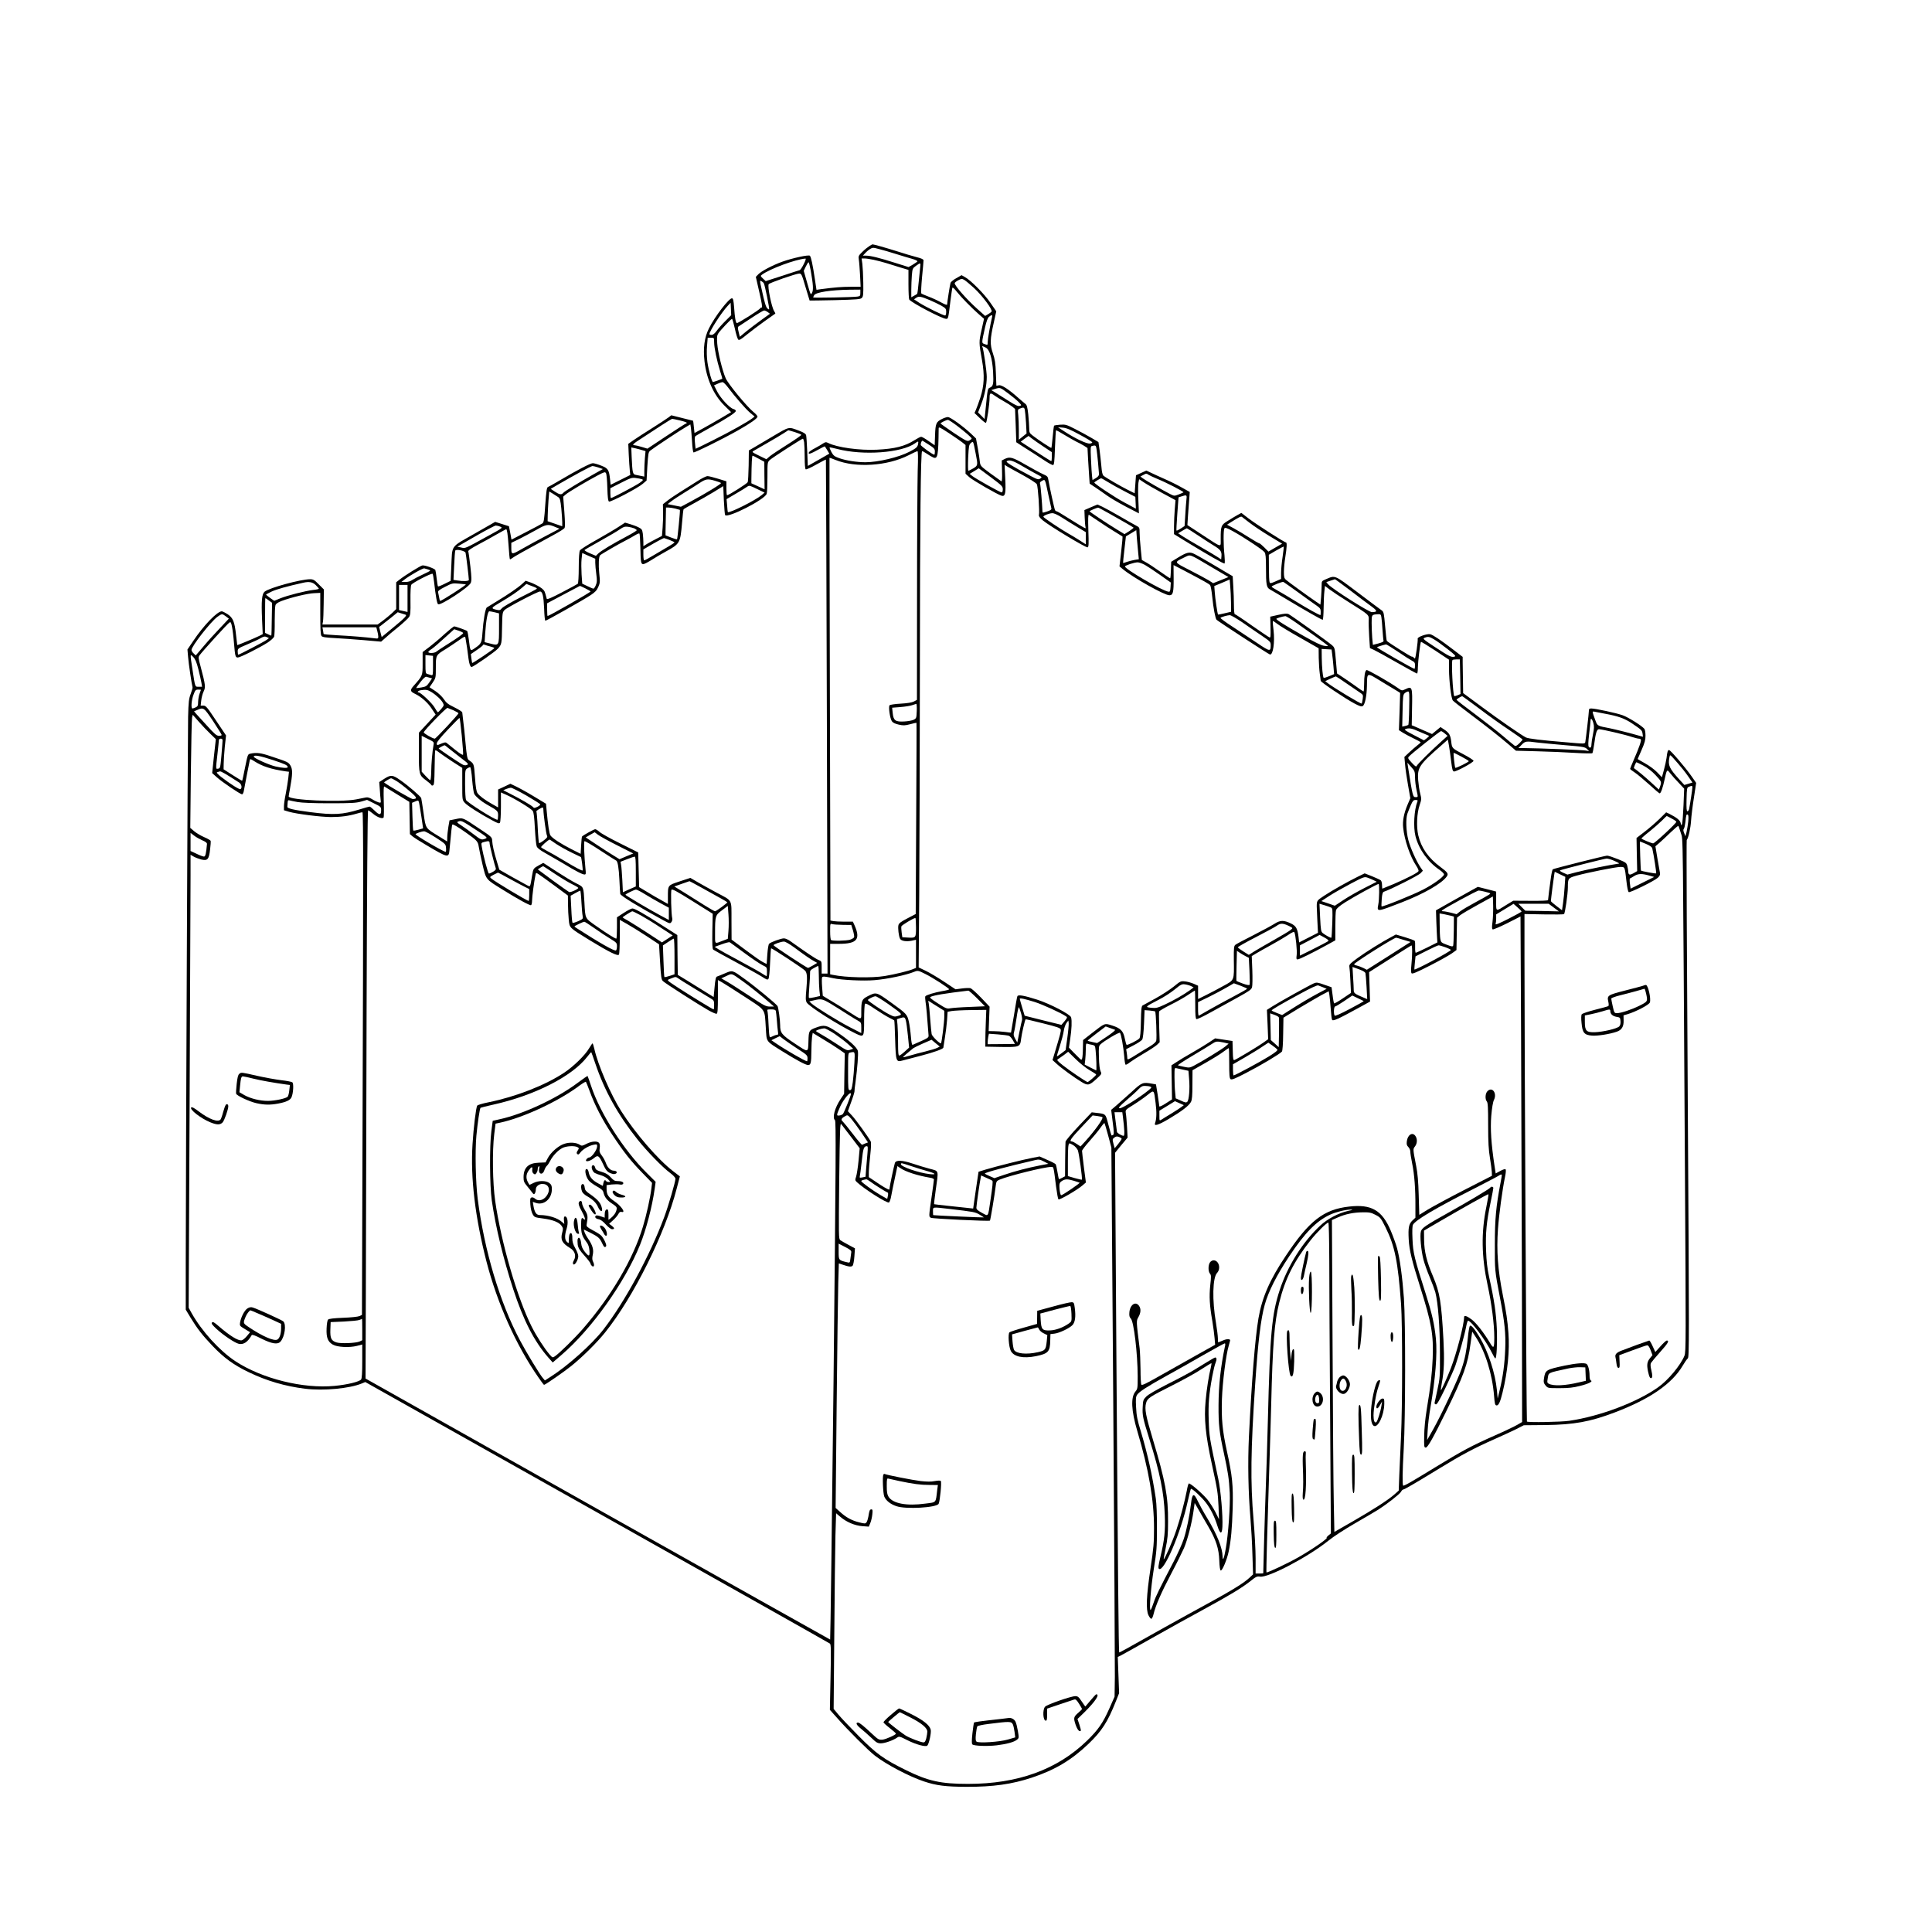 <?xml version="1.0" standalone="no"?>
<!DOCTYPE svg PUBLIC "-//W3C//DTD SVG 20010904//EN"
 "http://www.w3.org/TR/2001/REC-SVG-20010904/DTD/svg10.dtd">
<svg version="1.0" xmlns="http://www.w3.org/2000/svg"
 width="2048pt" height="2048pt" viewBox="0 0 2048 2048"
 preserveAspectRatio="xMidYMid meet">

<g transform="translate(0,2048) scale(0.1,-0.1)"
fill="#000000" stroke="none">
<path d="M9215 17871 c-16 -10 -50 -37 -74 -61 -41 -40 -43 -45 -37 -84 4 -22
9 -96 13 -163 l6 -123 -104 0 c-94 0 -171 -6 -314 -25 l-50 -7 -18 119 c-22
147 -39 229 -52 242 -13 13 -187 -25 -295 -64 -102 -37 -221 -100 -252 -133
l-26 -27 37 -162 c27 -116 34 -163 25 -163 -7 0 -14 -4 -16 -8 -5 -15 -239
-163 -248 -157 -12 7 -21 60 -28 165 -6 74 -10 95 -22 98 -30 5 -182 -192
-245 -319 -48 -95 -63 -209 -47 -350 22 -188 97 -355 209 -466 l73 -72 -108
-64 c-59 -35 -146 -84 -193 -110 l-87 -47 -7 65 c-3 36 -7 65 -8 65 -1 0 -53
13 -116 29 l-115 29 -30 -23 c-17 -13 -94 -63 -171 -112 -77 -48 -166 -106
-198 -128 l-57 -40 5 -115 c3 -63 8 -138 11 -165 l5 -50 -104 -52 -104 -52 -6
57 c-11 102 -20 117 -93 146 -35 14 -76 26 -90 26 -26 0 -164 -72 -364 -190
-52 -31 -102 -59 -111 -62 -13 -5 -18 -39 -29 -189 -10 -148 -15 -186 -29
-196 -9 -6 -86 -48 -172 -92 l-157 -81 -13 71 -14 71 -73 23 -73 23 -222 -127
c-257 -147 -232 -111 -243 -347 l-7 -151 -65 -32 c-35 -18 -66 -30 -69 -27 -3
2 -9 40 -14 83 -5 43 -11 83 -14 90 -5 16 -115 55 -139 49 -24 -6 -183 -105
-238 -148 l-38 -30 0 -142 0 -142 -42 -41 c-24 -22 -68 -59 -99 -82 l-56 -41
-293 0 -292 0 6 33 c3 17 6 101 7 185 l2 154 -54 54 c-46 47 -58 54 -92 54
-99 0 -429 -90 -481 -131 -30 -24 -37 -93 -28 -298 l7 -153 -35 -18 c-46 -23
-233 -101 -235 -98 -1 2 -6 51 -13 109 -15 139 -32 180 -90 219 -25 16 -53 30
-61 30 -48 0 -194 -151 -303 -315 l-61 -90 7 -80 c5 -68 38 -288 47 -320 2 -6
-7 -37 -19 -69 -20 -52 -24 -84 -28 -245 -4 -175 -24 -4683 -25 -5780 l0 -504
52 -86 c70 -115 124 -185 233 -299 120 -126 223 -201 381 -277 192 -93 388
-150 599 -176 197 -24 472 2 602 56 l36 15 2456 -1381 c1352 -760 2463 -1386
2470 -1392 11 -9 12 -75 6 -356 l-7 -346 76 -85 c114 -130 335 -350 402 -401
123 -95 366 -222 520 -273 131 -44 230 -56 450 -57 283 -1 484 28 692 97 247
82 421 186 602 359 141 135 203 232 291 453 l33 84 -7 192 -7 192 28 13 c15 7
165 91 333 186 168 95 415 232 550 305 276 150 403 227 497 301 57 46 68 51
100 46 86 -14 509 208 723 380 54 44 177 124 285 186 104 60 215 125 245 144
95 61 227 164 241 189 7 13 17 24 22 24 14 0 135 71 390 227 230 141 365 213
589 312 75 33 174 79 219 101 l82 42 231 2 c301 4 470 34 731 133 373 141 611
305 724 499 19 32 42 66 52 74 16 14 16 157 0 2750 -10 1504 -15 2740 -11
2745 18 23 41 125 46 205 3 47 16 156 30 243 l24 158 -50 72 c-66 94 -222 276
-237 276 -14 1 -19 -16 -27 -84 -4 -27 -16 -85 -28 -127 l-21 -77 -51 53 c-29
30 -85 71 -129 95 -42 24 -77 44 -77 45 0 1 19 45 42 97 33 75 41 106 41 151
0 31 -5 64 -12 72 -27 33 -169 122 -230 144 -67 24 -285 71 -332 72 -21 0 -26
-5 -26 -23 0 -25 -32 -299 -38 -332 -4 -21 -5 -21 -207 -3 -258 21 -398 38
-423 51 -50 26 -278 183 -462 320 l-203 150 -2 131 c-1 72 -3 158 -3 192 l0
61 -103 79 c-133 101 -210 153 -241 161 -32 8 -137 -29 -133 -47 5 -21 -22
-210 -29 -210 -4 0 -11 5 -14 10 -3 6 -13 10 -21 10 -11 0 -241 145 -263 166
-3 3 -11 73 -18 156 -12 138 -15 152 -35 167 -13 8 -126 94 -253 189 -255 192
-239 185 -340 142 -45 -19 -45 -20 -45 -68 0 -27 -3 -83 -6 -125 l-7 -76 -46
31 c-78 53 -295 210 -318 231 -20 17 -23 31 -23 86 0 36 7 107 15 156 16 101
19 155 7 155 -16 0 -318 194 -395 253 l-78 60 -42 -23 c-23 -13 -70 -41 -103
-62 -70 -43 -74 -53 -74 -191 0 -93 21 -98 -199 46 l-154 101 6 96 c4 52 9
131 13 175 l6 80 -84 47 c-45 26 -130 68 -188 93 -58 26 -124 56 -146 67 l-42
20 -55 -25 -55 -25 -7 -95 -7 -96 -72 36 c-82 41 -233 129 -258 150 -12 11
-18 39 -23 101 -4 48 -13 125 -19 171 l-12 85 -74 44 c-41 24 -119 67 -173 94
-92 47 -102 50 -158 46 -32 -2 -61 -7 -65 -10 -3 -4 -10 -57 -15 -119 -6 -63
-12 -115 -14 -117 -4 -4 -141 86 -197 130 -35 27 -38 34 -38 79 0 27 -5 93
-10 147 -9 80 -15 100 -32 112 -11 8 -43 36 -72 61 -100 90 -178 141 -207 135
l-27 -5 -5 132 c-4 108 -10 146 -32 212 -32 95 -31 147 10 327 l26 118 -62 90
c-64 94 -210 241 -272 274 l-34 19 -56 -32 c-31 -17 -58 -40 -61 -49 -6 -19
-36 -210 -36 -230 0 -8 -23 0 -63 22 -34 19 -94 47 -132 61 -39 15 -74 30 -78
34 -5 5 -1 82 7 171 9 90 16 171 16 180 0 11 -21 21 -72 34 -40 10 -134 38
-208 62 -114 36 -248 74 -261 74 -2 0 -17 -8 -34 -19z m285 -84 c63 -20 141
-43 173 -52 31 -9 55 -21 52 -26 -3 -5 -26 -20 -50 -35 l-44 -25 -143 45
c-167 53 -260 76 -307 76 l-34 0 24 26 c13 15 37 35 52 44 27 17 32 17 95 0
37 -9 119 -33 182 -53z m-980 -107 c-17 -34 -36 -62 -43 -64 -7 -1 -90 -28
-186 -60 l-174 -56 -29 27 c-27 26 -28 28 -11 41 81 61 355 163 461 171 8 1 1
-21 -18 -59z m745 45 c38 -8 97 -24 130 -34 33 -11 99 -31 148 -46 l87 -26 0
-152 c0 -84 4 -157 8 -162 25 -35 350 -205 392 -205 22 0 22 2 45 190 9 69 18
131 20 138 3 9 21 -6 47 -40 47 -59 156 -171 236 -241 l53 -46 -26 -118 c-29
-128 -29 -135 5 -323 28 -160 23 -266 -18 -395 -16 -49 -37 -106 -46 -127
l-16 -36 58 -56 c31 -30 60 -52 64 -48 10 10 38 203 38 265 0 53 8 57 53 24
18 -13 61 -40 97 -60 36 -20 77 -46 93 -59 l27 -23 7 -176 6 -177 66 -43 c36
-23 91 -58 121 -77 30 -20 85 -55 121 -79 37 -24 73 -43 81 -43 12 0 16 32 21
181 4 100 9 184 11 187 3 3 45 -20 93 -50 49 -29 105 -62 125 -71 21 -9 55
-28 77 -41 l39 -25 6 -118 c4 -65 9 -150 12 -189 l5 -71 62 -41 c34 -23 89
-61 122 -85 33 -24 123 -77 199 -117 l139 -72 -6 143 c-4 79 -3 161 1 182 l7
37 50 -33 c28 -19 114 -69 193 -112 l143 -77 -8 -97 c-4 -53 -8 -134 -8 -180
l0 -83 105 -65 c255 -156 424 -253 431 -246 4 5 3 44 -1 88 -12 106 -12 266
-1 284 7 11 24 6 87 -28 110 -60 322 -200 339 -225 11 -15 15 -54 15 -161 0
-186 5 -213 43 -234 16 -9 100 -58 186 -110 195 -117 361 -211 372 -211 5 0 9
55 10 123 1 67 4 148 8 179 l6 57 50 -38 c28 -21 113 -78 190 -126 234 -147
226 -140 224 -200 -2 -27 1 -105 5 -173 l8 -122 42 -19 c22 -10 133 -71 245
-135 112 -64 208 -116 212 -116 5 0 9 28 9 63 1 63 25 265 33 273 2 3 70 -39
151 -92 l146 -97 0 -101 c1 -126 23 -311 41 -332 7 -9 94 -77 194 -152 186
-140 277 -212 403 -318 l72 -62 228 -6 c125 -3 305 -11 400 -17 97 -6 177 -7
182 -3 4 5 12 47 19 94 16 122 28 160 51 160 30 0 284 -59 346 -81 32 -10 65
-19 75 -19 10 0 20 -4 23 -9 7 -11 -20 -89 -73 -210 -22 -52 -41 -97 -41 -101
0 -4 21 -21 48 -38 26 -17 94 -74 152 -126 58 -53 108 -96 113 -96 13 0 33 57
52 145 24 111 26 113 60 68 16 -21 56 -66 89 -100 l59 -63 -7 -175 c-4 -97
-11 -186 -15 -198 -8 -21 -9 -20 -15 8 -6 30 -41 58 -122 99 l-32 15 -73 -72
c-41 -40 -112 -101 -158 -136 l-83 -64 3 -175 4 -176 -40 -23 c-42 -23 -54
-18 -55 22 0 11 -5 36 -10 56 -9 33 -16 38 -100 72 -50 20 -101 37 -114 37
-21 0 -561 -136 -576 -145 -4 -3 -13 -40 -19 -82 -14 -100 -31 -232 -31 -244
0 -6 -69 -9 -185 -8 l-184 1 -74 -45 c-115 -72 -107 -75 -107 42 l0 100 -37
10 c-21 5 -65 17 -98 25 l-59 15 -66 -36 c-36 -20 -135 -76 -221 -124 l-157
-89 4 -127 c3 -71 6 -147 8 -170 l3 -43 -110 -55 c-61 -30 -115 -55 -119 -55
-5 0 -8 26 -7 58 1 32 0 63 -4 68 -3 6 -50 23 -103 39 l-97 29 -46 -25 c-96
-50 -273 -161 -361 -225 -81 -60 -90 -69 -86 -93 3 -14 8 -82 11 -151 l6 -125
-86 -58 c-48 -33 -89 -56 -93 -53 -3 4 -11 43 -16 89 l-11 82 -78 27 c-71 25
-81 26 -110 14 -43 -18 -367 -198 -439 -244 l-58 -37 7 -155 6 -156 -49 -35
c-52 -38 -279 -174 -307 -185 -14 -5 -17 6 -19 98 l-3 103 -92 14 -92 14 -68
-45 c-37 -25 -117 -73 -178 -108 -60 -34 -134 -78 -163 -98 l-54 -35 3 -181 3
-180 -67 -43 c-38 -25 -67 -38 -68 -30 0 6 -8 61 -17 122 l-18 110 -39 7
c-103 18 -108 16 -223 -90 -59 -53 -131 -117 -160 -142 l-53 -45 16 -129 c14
-106 15 -130 4 -137 -7 -4 -15 -6 -17 -4 -2 2 -17 52 -32 111 -31 120 -26 115
-126 127 l-51 6 -138 -145 c-78 -83 -139 -155 -140 -167 -1 -12 -3 -100 -4
-194 l-1 -172 -30 -16 c-16 -8 -31 -15 -34 -15 -2 0 -10 33 -16 74 -7 40 -15
78 -19 84 -3 6 -43 27 -88 46 l-83 37 -82 -16 c-92 -17 -384 -91 -494 -124
l-71 -22 -29 -195 -28 -195 -46 5 c-25 3 -117 13 -205 22 -88 9 -161 18 -163
19 -2 2 6 68 17 149 31 218 36 200 -61 226 -46 12 -129 37 -185 56 -111 37
-177 39 -187 5 -12 -40 -56 -250 -56 -265 0 -9 -2 -16 -5 -16 -13 0 -74 36
-142 83 l-73 49 0 52 c0 28 7 109 15 180 9 84 11 135 5 146 -26 49 -161 235
-199 275 l-43 46 35 97 c20 53 35 104 35 112 -1 8 4 53 11 100 20 153 31 294
25 328 -7 38 -96 118 -231 208 -101 68 -128 73 -213 41 -74 -27 -77 -33 -80
-142 -4 -127 3 -125 -143 -28 -141 93 -157 113 -157 197 0 53 -19 189 -28 202
-23 30 -222 195 -349 287 -132 96 -127 94 -209 59 -38 -16 -76 -32 -84 -34
-11 -3 -18 -31 -25 -111 l-10 -106 -85 53 c-47 30 -132 82 -190 118 l-105 64
-3 211 -2 211 -163 104 c-191 123 -288 178 -314 178 -10 0 -51 -21 -91 -47
l-72 -47 0 -113 c0 -62 -3 -113 -7 -113 -13 0 -101 55 -209 131 -126 89 -119
74 -129 254 -10 169 -6 160 -86 201 -39 19 -133 76 -210 126 l-140 91 -42 -23
c-63 -35 -64 -36 -76 -108 -22 -133 -18 -124 -54 -106 -18 9 -91 50 -163 90
l-131 75 -26 87 c-31 100 -47 173 -50 224 -2 34 -9 40 -139 126 -176 118 -169
116 -248 99 l-65 -13 -12 -69 c-6 -39 -12 -89 -12 -112 l-1 -43 -85 53 c-149
91 -141 80 -165 247 -11 80 -23 152 -25 160 -6 18 -138 132 -219 188 -83 59
-103 61 -170 18 l-56 -36 6 -77 c2 -43 7 -93 9 -111 4 -32 3 -34 -21 -28 -14
4 -44 18 -66 32 -27 17 -49 24 -67 21 -14 -3 -62 -12 -106 -21 -169 -33 -715
-8 -715 32 0 4 6 41 14 82 28 152 29 203 6 243 -23 38 -24 39 -212 101 -102
35 -150 41 -213 27 -29 -6 -29 -8 -57 -145 -15 -77 -29 -141 -31 -142 -2 -2
-47 25 -100 59 l-97 62 1 60 c0 33 6 114 12 180 l13 119 -106 158 c-95 143
-108 158 -134 158 l-29 0 6 54 c3 29 14 72 25 95 23 46 20 71 -32 267 -24 87
-25 98 -11 117 29 41 300 339 317 348 14 8 18 1 27 -44 6 -28 16 -106 21 -172
12 -143 15 -155 41 -155 25 0 232 104 317 159 33 22 64 50 68 63 4 13 7 87 6
166 0 79 3 154 8 167 6 16 27 30 67 45 99 37 276 80 344 82 l64 3 0 -221 c0
-163 3 -225 13 -236 9 -12 44 -17 140 -22 70 -3 209 -14 310 -22 l182 -16 43
38 c23 22 86 75 140 118 53 44 104 91 113 105 14 21 17 50 15 173 -1 94 2 155
9 169 12 21 216 127 226 116 3 -3 10 -41 15 -84 18 -159 32 -235 44 -239 31
-12 327 182 345 227 10 23 9 59 -4 174 -9 80 -19 151 -22 159 -4 10 27 31 103
72 59 31 150 81 201 111 52 29 95 53 97 53 10 0 17 -51 26 -174 5 -77 11 -142
14 -144 3 -3 13 2 22 10 16 14 144 86 437 245 60 32 114 66 120 75 7 12 6 66
-2 175 l-12 158 25 22 c29 26 223 141 340 203 73 38 79 40 89 23 6 -10 12 -80
14 -156 3 -104 8 -140 18 -144 19 -7 309 145 357 188 l41 35 8 150 c9 135 11
151 31 167 30 25 322 219 379 251 l46 27 6 -38 c3 -21 8 -86 12 -146 3 -59 10
-110 15 -113 11 -6 300 137 469 232 136 77 210 129 210 148 0 7 -20 30 -45 50
-71 59 -265 294 -292 355 -36 81 -83 275 -90 368 -5 69 -3 87 12 110 22 33
135 153 145 153 3 0 17 -47 30 -105 12 -58 29 -110 36 -116 10 -8 32 5 91 54
43 35 128 99 188 142 61 43 111 79 113 80 2 2 -3 14 -12 27 -27 42 -72 262
-58 285 10 15 291 113 325 113 22 0 27 -11 65 -141 23 -78 43 -143 44 -145 2
-1 123 1 270 4 231 6 270 9 284 24 14 14 17 37 15 160 -1 79 -6 169 -10 201
l-8 57 31 0 c17 0 62 -7 101 -15z m-671 -112 c26 -150 30 -207 14 -237 -14
-26 -15 -24 -51 103 l-37 130 22 46 c12 25 25 45 29 45 4 0 14 -39 23 -87z
m1161 40 c-2 -21 -10 -92 -16 -158 -6 -66 -13 -123 -16 -128 -2 -4 -17 -14
-34 -22 l-29 -16 0 79 c0 44 3 112 6 153 6 71 8 75 43 101 48 35 52 34 46 -9z
m571 -227 c88 -81 200 -232 185 -249 -5 -7 -23 -20 -39 -29 l-29 -17 -86 77
c-113 102 -237 243 -237 270 0 6 17 20 38 31 35 18 39 18 65 3 16 -10 62 -48
103 -86z m-2229 51 c10 -15 62 -270 56 -276 -2 -3 -10 2 -19 10 -16 16 -30 64
-62 211 -19 84 -19 87 -1 78 10 -6 22 -16 26 -23z m1023 -102 c0 -31 -3 -35
-32 -39 -42 -7 -468 -15 -468 -9 0 2 4 13 10 23 17 32 174 56 378 59 l112 1 0
-35z m735 -76 c39 -16 94 -43 123 -59 47 -27 52 -34 52 -65 0 -18 -4 -36 -9
-39 -10 -7 -204 88 -279 136 l-53 35 23 16 c27 19 48 16 143 -24z m-2164 -220
c-34 -33 -75 -80 -93 -105 -22 -30 -39 -44 -55 -44 -13 0 -23 3 -23 8 1 32
129 231 194 300 l31 33 3 -66 3 -66 -60 -60z m447 93 l24 -18 -89 -64 c-48
-35 -120 -89 -160 -121 l-71 -59 -12 51 c-11 43 -10 53 1 60 8 5 68 44 134 88
66 44 127 80 135 80 8 0 26 -8 38 -17z m2377 -59 c-17 -69 -45 -227 -45 -258
0 -34 0 -34 -31 -23 -35 12 -35 7 3 178 15 65 28 100 42 112 30 25 39 22 31
-9z m-2945 -260 c0 -59 30 -201 64 -308 14 -43 24 -80 23 -80 -9 -5 -94 -35
-99 -35 -12 0 -47 126 -59 211 -7 52 -9 120 -4 173 l7 86 34 0 c34 0 34 0 34
-47z m2880 -58 c41 -21 69 -117 77 -256 7 -126 2 -152 -31 -167 -27 -12 -26
-6 -47 -216 l-12 -118 -34 35 -35 35 32 83 c38 98 60 207 60 294 0 59 -35 299
-46 317 -8 12 4 10 36 -7z m-2735 -419 c78 -104 191 -233 237 -272 l47 -39
-22 -18 c-46 -36 -236 -143 -415 -232 -103 -52 -187 -93 -188 -92 -1 1 -4 30
-7 63 -5 43 -3 65 6 72 6 5 75 44 152 87 181 100 275 161 275 179 0 7 -11 17
-25 20 -39 10 -136 114 -173 186 l-33 65 38 17 c21 10 45 17 53 17 8 0 33 -24
55 -53z m2971 -65 c43 -32 94 -74 112 -93 33 -35 33 -35 11 -41 -17 -5 -46 8
-109 48 -47 29 -109 68 -138 87 l-54 33 39 12 c56 17 53 18 139 -46z m177
-173 c3 -13 9 -75 13 -138 l6 -115 -41 -33 -41 -33 0 99 c0 55 -3 127 -6 160
-6 58 -6 62 17 71 37 15 46 13 52 -11z m-3655 -115 c39 -9 72 -20 72 -25 0 -4
-4 -8 -9 -8 -4 0 -98 -60 -208 -133 l-200 -133 -59 18 c-32 10 -67 18 -76 18
-34 0 -18 16 83 80 55 36 146 95 202 132 56 37 107 67 112 68 6 0 43 -7 83
-17z m4236 -150 c72 -38 132 -75 134 -81 2 -6 -9 -12 -25 -14 -33 -4 -154 53
-263 124 l-75 49 50 -4 c38 -3 81 -20 179 -74z m-381 -128 l87 -58 0 -49 c0
-27 -3 -48 -7 -46 -10 4 -78 47 -213 134 l-110 72 41 31 42 30 36 -28 c20 -15
75 -54 124 -86z m561 -27 c8 -52 25 -235 26 -265 0 -14 -12 -28 -34 -41 l-35
-21 -5 42 c-3 23 -8 103 -11 179 -6 126 -5 137 12 141 37 9 41 6 47 -35z
m-4815 -10 l34 -10 -7 -76 c-3 -41 -6 -102 -6 -134 l0 -60 -30 6 c-16 3 -43 9
-59 12 -34 6 -37 17 -45 190 l-4 101 42 -9 c22 -5 56 -14 75 -20z m-465 -184
l47 -16 -98 -55 c-158 -89 -309 -181 -323 -198 -18 -22 -39 -19 -89 14 l-43
29 68 40 c179 104 360 202 375 202 8 0 37 -7 63 -16z m5831 -77 c11 -7 52 -26
90 -42 95 -38 287 -137 280 -144 -3 -3 -27 -13 -52 -23 -44 -17 -47 -16 -87 4
-73 37 -270 150 -294 169 l-23 18 28 15 c35 19 34 19 58 3z m-5370 -47 c17 -6
14 -11 -25 -39 -39 -28 -290 -161 -304 -161 -3 0 -6 24 -6 53 l0 52 113 57
c101 52 116 57 157 51 25 -3 54 -9 65 -13z m4943 -32 c37 -23 117 -67 177 -98
l110 -57 3 -63 3 -62 -123 66 c-98 52 -318 198 -318 211 0 5 64 45 73 45 4 0
38 -19 75 -42z m-5830 -158 c18 -13 23 -31 32 -119 5 -57 10 -123 10 -147 l0
-43 -77 27 -78 27 1 60 c1 33 4 104 8 158 l8 97 37 -22 c21 -13 47 -30 59 -38z
m6658 -32 c-3 -29 -9 -103 -12 -164 l-7 -110 -41 -27 c-22 -14 -42 -24 -45
-21 -2 2 2 82 9 178 l13 174 31 10 c58 19 59 17 52 -40z m672 -241 c40 -31
133 -93 207 -138 l136 -82 -73 -42 -72 -42 -43 43 c-24 24 -48 44 -53 44 -6 0
-54 27 -107 61 -52 34 -127 78 -165 99 l-71 38 39 25 c89 56 109 65 119 58 5
-5 43 -33 83 -64z m-7360 -44 l43 -18 -143 -75 c-78 -41 -191 -102 -250 -136
-119 -68 -118 -68 -118 21 l0 41 81 39 c44 22 126 66 182 97 111 63 126 65
205 31z m-585 4 c28 -12 26 -13 -120 -93 -265 -146 -248 -138 -294 -128 l-41
9 194 112 c106 61 202 111 213 112 11 0 33 -5 48 -12z m7393 -90 c60 -40 137
-90 172 -111 70 -42 84 -62 80 -112 l-3 -34 -36 24 c-20 13 -101 62 -180 107
-79 45 -166 97 -192 114 l-48 32 43 26 c24 15 46 26 49 27 3 0 55 -33 115 -73z
m900 -230 c-9 -57 -16 -134 -16 -170 l0 -64 -57 -25 c-52 -23 -59 -24 -65 -9
-4 9 -7 78 -7 153 l-1 137 77 45 c43 25 79 43 81 42 2 -2 -4 -51 -12 -109z
m-8661 44 c5 -16 35 -264 35 -288 0 -14 -59 -17 -124 -6 l-39 6 7 148 c3 82 9
155 12 162 7 19 102 -1 109 -22z m-399 -177 c13 -3 24 -9 24 -13 -1 -3 -35
-22 -78 -41 -42 -19 -91 -45 -110 -57 -22 -15 -47 -23 -75 -22 l-42 0 28 22
c58 46 202 127 215 122 8 -3 25 -8 38 -11z m9780 -225 c87 -67 187 -142 222
-167 65 -48 66 -59 5 -61 -31 -1 -414 242 -462 293 -14 14 -23 26 -20 26 2 0
22 7 44 15 22 8 43 14 46 15 3 0 77 -55 165 -121z m-555 -18 c80 -59 167 -121
192 -138 41 -28 47 -37 47 -68 0 -19 -1 -35 -3 -35 -14 0 -134 67 -251 139
-78 48 -169 103 -203 121 -35 19 -63 37 -63 41 0 10 114 56 125 50 6 -3 76
-52 156 -110z m-10414 77 c18 -18 33 -35 33 -39 0 -3 -28 -10 -62 -13 -82 -10
-269 -57 -348 -89 l-63 -26 -44 31 c-23 17 -43 33 -43 35 0 2 28 17 61 33 50
23 159 54 334 93 62 14 99 7 132 -25z m1591 7 c7 -6 -256 -175 -272 -175 -3 0
-8 17 -11 38 -4 20 -9 45 -11 54 -4 13 14 27 73 57 75 39 81 40 148 34 39 -3
72 -7 73 -8z m-618 -149 l0 -143 -45 10 -45 10 0 134 0 133 45 0 45 0 0 -144z
m-1470 -21 l34 -25 -3 -172 c-1 -95 -3 -173 -5 -175 -1 -2 -17 4 -34 13 l-32
15 0 185 c0 101 1 184 3 184 2 0 18 -11 37 -25z m1401 -136 c19 -6 40 -13 48
-15 20 -6 -11 -38 -144 -147 l-109 -90 -14 54 -13 53 28 21 c15 11 59 46 98
77 38 31 70 57 71 58 1 0 16 -5 35 -11z m-1856 -33 l31 -24 -93 -99 c-52 -54
-131 -141 -176 -195 l-82 -96 -22 21 c-13 11 -23 28 -23 37 0 39 203 299 274
351 48 35 51 35 91 5z m12248 -8 c3 -18 9 -78 12 -133 4 -55 8 -107 11 -115 3
-12 -11 -19 -55 -31 l-58 -15 -7 75 c-3 40 -6 111 -6 157 0 90 -1 89 71 93 23
1 28 -4 32 -31z m-10644 -145 c6 -21 11 -48 11 -61 0 -22 -3 -23 -42 -18 -83
11 -254 25 -395 32 -79 4 -143 10 -143 14 0 4 -3 22 -6 39 l-6 31 285 0 286 0
10 -37z m-1171 -95 c-23 -18 -291 -158 -302 -158 -3 0 -6 15 -6 33 0 33 2 34
103 77 56 23 120 53 141 66 32 18 43 20 63 11 l24 -11 -23 -18z m12374 4 c26
-15 90 -61 142 -102 84 -66 93 -76 73 -81 -33 -8 -52 1 -203 100 -127 84 -136
91 -113 100 37 15 51 13 101 -17z m-384 -130 c64 -44 132 -87 150 -96 27 -14
32 -22 32 -51 0 -19 -3 -35 -6 -35 -15 0 -404 224 -398 229 5 5 77 27 97 30 4
1 60 -34 125 -77z m-12715 -187 c14 -55 28 -119 32 -142 l7 -43 -35 0 c-41 0
-37 -11 -67 185 -26 168 -26 166 9 130 21 -22 35 -55 54 -130z m13376 -78 l3
-184 -31 -13 c-17 -7 -33 -11 -35 -9 -15 16 -33 369 -19 382 3 4 22 7 42 7
l36 0 4 -183z m-13349 -139 c0 -2 -7 -21 -15 -43 -8 -22 -14 -61 -15 -86 0
-39 -4 -47 -25 -57 -14 -7 -30 -12 -35 -12 -17 0 -11 88 11 145 18 49 23 55
50 55 16 0 29 -1 29 -2z m13550 -199 c96 -73 239 -175 318 -227 78 -52 142
-98 142 -102 0 -3 -16 -21 -35 -40 -26 -25 -39 -32 -49 -25 -8 6 -61 49 -118
98 -56 48 -192 154 -300 235 -109 81 -198 150 -198 154 0 7 48 37 60 38 3 0
84 -59 180 -131z m-13420 -135 c49 -75 90 -140 90 -145 0 -5 -13 -9 -29 -9
-24 0 -46 18 -127 108 -54 59 -107 117 -118 129 l-19 23 34 14 c67 30 71 27
169 -120z m14755 80 c137 -25 206 -49 286 -103 102 -69 105 -72 111 -109 2
-17 4 -32 4 -32 -1 0 -17 5 -36 10 -77 23 -259 69 -315 80 -132 25 -132 25
-153 83 -36 98 -36 98 -10 93 13 -3 63 -13 113 -22z m-14784 -214 l57 -55 -20
-180 -19 -180 48 -43 c56 -51 250 -182 269 -182 7 0 16 17 19 38 8 46 55 289
62 319 5 21 5 21 50 -7 85 -54 175 -83 327 -106 l39 -5 -7 -67 c-4 -37 -16
-109 -26 -161 -11 -52 -20 -114 -20 -137 l0 -43 53 -16 c84 -24 334 -55 444
-56 104 0 190 11 277 37 27 8 53 14 58 14 10 0 10 -765 1 -3357 l-6 -1971 -26
-13 c-15 -7 -89 -15 -173 -18 -100 -4 -151 -10 -160 -19 -8 -8 -14 -45 -16
-95 -4 -97 13 -140 67 -171 47 -27 176 -33 254 -13 l57 15 0 -177 c0 -126 -4
-182 -12 -194 -19 -24 -145 -55 -281 -68 -334 -32 -769 76 -1051 261 -168 111
-357 318 -465 511 l-31 56 10 2189 c5 1204 10 2284 10 2401 l0 212 33 -19 c17
-10 54 -24 80 -31 67 -16 82 0 94 106 6 44 8 85 6 92 -3 6 -33 24 -69 39 -35
15 -82 43 -105 62 l-42 36 6 570 c4 314 9 584 13 600 l7 29 65 -74 c36 -41 91
-99 123 -129z m14659 116 c10 -36 9 -57 -4 -121 -9 -42 -16 -90 -16 -105 0
-33 -13 -45 -28 -27 -8 9 -7 47 3 132 8 66 15 130 15 143 0 37 17 25 30 -22z
m-14531 -188 c0 -13 -6 -84 -12 -158 -11 -128 -13 -135 -34 -138 -27 -4 -27
-13 -8 153 8 72 15 138 15 148 0 10 8 17 20 17 14 0 20 -6 19 -22z m13936 -19
c44 -5 176 -18 293 -28 197 -16 215 -20 235 -41 l22 -22 -35 6 c-32 6 -502 25
-649 26 l-65 0 34 35 c38 39 46 40 165 24z m1490 -219 c32 -36 80 -96 107
-135 l49 -70 -43 -13 -43 -13 -53 58 c-107 118 -122 150 -106 232 8 37 0 42
89 -59z m-14891 33 c130 -43 155 -55 156 -75 0 -13 -60 -9 -129 7 -74 18 -231
89 -231 104 0 22 65 10 204 -36z m14527 -59 c45 -24 90 -59 129 -101 64 -68
65 -70 47 -121 l-12 -32 -85 78 c-68 62 -130 114 -179 149 -5 3 20 63 26 63 3
0 36 -16 74 -36z m-14885 -180 c25 -17 33 -57 13 -69 -11 -7 -106 53 -203 128
-37 29 -54 48 -45 51 8 2 21 6 29 9 13 3 64 -27 206 -119z m1670 15 c27 -17
87 -63 132 -102 84 -70 91 -86 36 -87 -15 0 -255 139 -302 175 -5 4 62 45 74
45 5 0 32 -14 60 -31z m6 -141 l127 -78 3 -171 3 -171 27 -23 c14 -12 80 -54
145 -92 229 -136 239 -138 247 -60 20 213 26 271 31 276 7 7 54 -21 149 -88
114 -81 122 -91 131 -147 4 -27 22 -112 40 -189 39 -163 32 -153 209 -263 170
-106 295 -174 306 -167 5 3 10 25 10 48 0 39 22 206 36 270 6 28 6 28 32 11
15 -9 91 -64 170 -122 l142 -105 1 -91 c0 -50 4 -124 8 -165 9 -89 2 -82 221
-217 210 -128 299 -172 311 -153 5 8 9 94 9 191 l0 177 73 -41 c39 -22 133
-80 208 -129 l135 -89 11 -186 c9 -159 14 -189 30 -204 23 -23 383 -253 482
-309 41 -23 80 -40 88 -37 10 4 13 44 13 181 l0 176 42 -23 c23 -13 132 -82
242 -154 231 -151 210 -121 224 -331 10 -154 -5 -134 175 -247 149 -93 248
-146 273 -146 29 0 34 22 35 150 0 58 4 124 7 148 l7 43 110 -67 c61 -36 137
-85 170 -108 l60 -42 -4 -214 -3 -215 -38 -57 c-62 -93 -89 -198 -59 -222 12
-9 10 -411 -15 -2758 -17 -1512 -33 -2748 -36 -2748 -3 0 -1112 623 -2465
1383 l-2460 1384 3 884 c1 486 5 1841 8 3012 4 1359 10 2127 16 2127 5 0 27
-15 49 -33 48 -42 108 -62 116 -41 3 9 4 87 1 174 -3 112 -1 157 6 153 6 -4
68 -42 138 -85z m13728 75 c0 -19 -27 -194 -35 -230 -3 -13 -11 -23 -18 -23
-9 0 -11 31 -9 126 3 118 4 126 25 134 32 13 37 12 37 -7z m-14785 -155 c45
-8 167 -13 340 -13 230 0 279 3 333 18 l63 18 74 -37 c74 -36 75 -38 75 -76 0
-51 -20 -50 -72 2 -22 22 -45 40 -50 40 -5 0 -53 -13 -106 -30 -184 -56 -273
-61 -522 -29 -178 23 -246 39 -244 57 1 7 2 26 3 43 1 24 5 29 19 25 9 -3 49
-11 87 -18z m1312 -156 l18 -123 -49 -14 c-27 -8 -52 -12 -55 -9 -3 3 -7 70
-9 150 l-4 144 33 14 c33 14 34 14 41 -12 3 -15 15 -82 25 -150z m13429 -51
c-4 -36 -12 -86 -18 -111 l-12 -45 -13 34 c-10 22 -11 37 -4 45 6 7 13 39 17
72 7 75 11 87 25 78 8 -4 9 -28 5 -73z m-175 32 c27 -14 49 -30 49 -34 0 -16
-229 -229 -246 -229 -16 0 -124 45 -124 52 0 3 39 38 88 76 48 39 107 91 132
116 24 25 46 46 48 46 2 0 26 -12 53 -27z m-12686 -113 c132 -86 136 -90 110
-100 -41 -16 -46 -14 -127 48 -42 33 -100 74 -128 92 -45 29 -50 35 -34 41 33
13 39 11 179 -81z m12783 -42 c24 -83 20 181 43 -3589 11 -1798 11 -1909 -5
-1950 -41 -101 -175 -262 -281 -336 -227 -160 -615 -306 -940 -354 -86 -13
-438 -19 -449 -8 -5 5 -26 3890 -26 4907 l0 473 205 -4 c112 -2 209 -1 214 3
11 6 41 215 41 284 0 95 3 99 92 124 116 32 416 92 464 92 49 0 47 5 65 -153
8 -69 17 -111 25 -114 17 -6 273 120 307 152 22 21 27 33 23 53 -3 15 -15 84
-27 154 l-21 127 44 38 c24 21 77 70 118 110 41 39 77 70 81 68 3 -3 15 -37
27 -77z m-13198 -47 c103 -67 105 -69 108 -110 2 -22 0 -41 -3 -41 -24 0 -329
179 -320 188 10 10 68 30 90 30 11 1 67 -30 125 -67z m-2475 -29 c35 -15 50
-26 49 -39 -9 -102 -16 -133 -32 -133 -9 0 -45 13 -79 30 l-63 29 0 96 0 96
38 -29 c20 -16 60 -38 87 -50z m3045 -32 c0 -19 53 -232 65 -262 5 -13 -2 -23
-27 -38 -18 -11 -38 -20 -45 -20 -10 0 -60 189 -77 291 -6 34 -5 36 31 45 44
12 53 9 53 -16z m12259 -6 c42 -18 63 -33 66 -48 17 -75 45 -259 41 -264 -5
-5 -156 23 -161 30 -4 5 -14 308 -10 308 2 0 31 -12 64 -26z m-333 -181 c55
-26 57 -27 29 -30 -59 -7 -341 -64 -435 -89 l-95 -25 -45 20 c-29 13 -40 22
-30 26 37 14 468 123 491 124 15 0 53 -11 85 -26z m-11229 -139 c66 -44 148
-93 182 -109 34 -16 61 -33 61 -37 0 -13 -81 -50 -97 -44 -8 4 -86 59 -174
123 l-158 117 27 18 c15 10 29 17 32 15 3 -1 60 -38 127 -83z m10699 -130 c-3
-55 -11 -135 -17 -177 l-11 -76 -59 45 c-33 25 -59 48 -59 52 0 16 31 259 36
284 l5 27 56 -27 56 -27 -7 -101z m-11177 77 c69 -38 143 -77 164 -87 l37 -18
0 -63 c0 -35 -3 -63 -6 -63 -17 0 -359 205 -397 238 -17 15 -16 17 25 39 24
12 45 22 47 23 3 0 61 -31 130 -69z m12083 35 l43 -12 -125 -62 -125 -62 -7
53 c-4 28 -4 53 0 55 4 1 25 13 47 27 43 26 82 26 167 1z m-11329 -274 c4 -64
9 -132 13 -150 6 -31 5 -33 -47 -57 -30 -13 -57 -21 -60 -17 -4 4 -10 70 -13
147 l-7 140 48 27 c26 15 51 27 54 27 3 1 9 -52 12 -117z m9572 107 c70 -18
71 -18 49 -33 -10 -7 -75 -44 -144 -81 -69 -37 -142 -80 -162 -96 l-38 -30
-59 16 c-32 8 -69 15 -82 15 -14 0 -19 4 -13 9 23 22 371 211 389 211 11 0 38
-5 60 -11z m86 -322 c-7 -53 -7 -73 2 -79 6 -3 75 26 153 65 l142 72 6 -1250
c3 -687 7 -1893 9 -2679 l2 -1430 -50 -29 c-27 -16 -135 -68 -240 -114 -248
-110 -340 -159 -636 -340 -248 -152 -328 -198 -335 -191 -9 10 -8 144 6 388
19 347 20 1341 2 1600 -16 220 -44 427 -73 530 -11 41 -41 124 -66 183 -92
218 -205 284 -441 257 -270 -30 -425 -150 -672 -522 -170 -253 -252 -442 -290
-663 -36 -214 -72 -664 -101 -1255 -13 -275 -7 -595 16 -860 8 -96 18 -270 21
-387 l7 -212 -34 -32 c-75 -70 -195 -142 -659 -394 -129 -71 -345 -191 -479
-267 -134 -76 -245 -137 -247 -135 -6 6 -14 850 -30 3150 l-14 2147 66 81 67
80 -6 112 c-4 62 -9 128 -13 147 -5 35 -5 35 83 90 48 30 115 77 147 103 71
56 68 59 86 -87 12 -92 10 -169 -5 -208 -16 -40 27 -28 143 40 140 83 216 141
237 182 11 22 15 65 15 182 l1 153 137 78 c76 43 162 96 190 118 29 21 55 39
57 39 3 0 5 -71 5 -159 0 -125 3 -161 14 -170 12 -10 45 3 168 67 152 78 356
200 377 225 6 8 12 80 13 186 l3 173 160 98 c89 53 197 116 240 140 l80 42 7
-39 c3 -21 10 -86 14 -145 4 -58 10 -112 15 -119 9 -16 65 9 273 123 l129 71
-5 156 -5 156 220 140 c121 77 224 142 228 143 11 4 11 -106 0 -208 -5 -46 -4
-80 2 -87 7 -10 55 10 196 82 102 52 207 111 233 130 l47 34 3 172 3 171 34
27 c18 14 104 65 190 112 l156 86 3 -100 c1 -54 -2 -131 -7 -170z m308 111 c1
-4 -63 -39 -140 -78 -96 -49 -140 -67 -135 -55 3 9 6 36 6 59 l0 43 92 56 92
56 42 -37 c23 -20 43 -40 43 -44z m341 42 l55 -41 -178 4 -178 3 -37 37 -37
37 161 0 160 0 54 -40z m-9676 -84 c45 -25 139 -82 209 -129 l128 -83 -57 -37
-57 -37 -151 99 c-83 54 -177 113 -208 131 -32 17 -58 33 -58 35 0 6 94 65
103 65 6 0 46 -20 91 -44z m8590 -4 l28 -8 -1 -147 c-1 -81 -4 -154 -7 -162
-5 -11 -17 -9 -67 10 -58 22 -62 25 -69 61 -4 22 -7 91 -7 155 l-1 116 48 -8
c26 -5 60 -13 76 -17z m-9085 -130 c53 -38 129 -88 169 -112 69 -42 72 -46 72
-82 0 -20 -5 -40 -10 -43 -16 -10 -165 74 -422 239 -10 6 -18 13 -18 16 0 5
89 48 104 49 5 1 52 -30 105 -67z m8580 -125 l74 -22 -232 -148 -232 -147 -37
19 c-20 10 -52 22 -70 26 -18 3 -30 10 -27 15 15 24 421 280 445 280 3 0 38
-10 79 -23z m-7729 -176 l0 -189 -51 -17 c-28 -9 -53 -15 -56 -12 -3 3 -7 80
-10 170 l-6 165 54 36 c30 20 57 36 61 36 5 0 8 -85 8 -189z m8171 98 c33 -12
59 -25 59 -29 0 -14 -377 -216 -387 -207 -1 2 1 33 5 71 l7 68 115 58 c63 32
121 59 129 59 8 1 40 -9 72 -20z m-879 -249 c15 -7 29 -18 32 -25 2 -7 8 -72
12 -145 l7 -131 -34 14 c-100 42 -109 49 -109 82 0 18 -3 80 -7 139 l-6 106
39 -14 c21 -7 51 -19 66 -26z m-6572 -109 c64 -45 216 -166 295 -236 l40 -35
-45 0 c-42 0 -62 11 -230 122 -102 67 -207 134 -235 149 l-49 28 54 25 c62 29
49 33 170 -53z m-515 -76 c88 -54 172 -105 187 -114 24 -14 28 -22 28 -63 0
-27 -2 -48 -5 -48 -10 0 -243 143 -374 228 -124 81 -124 81 -95 93 16 6 38 15
49 19 12 5 26 3 35 -5 8 -7 87 -57 175 -110z m6673 8 l35 -15 -89 -47 c-90
-48 -194 -110 -316 -188 l-67 -43 -56 22 c-30 11 -55 24 -55 27 0 8 98 66 301
176 118 64 180 93 193 89 11 -4 35 -13 54 -21z m428 -145 c2 -2 -65 -40 -149
-84 -98 -52 -155 -77 -159 -70 -13 19 -9 96 5 97 6 0 50 26 97 58 l85 58 58
-28 c32 -15 61 -29 63 -31z m-6232 -105 c2 -10 8 -54 11 -98 3 -44 8 -97 11
-117 5 -31 3 -38 -11 -38 -9 0 -29 -7 -45 -15 -28 -15 -30 -14 -34 7 -3 13 -7
73 -10 133 -2 61 -8 118 -11 128 -6 15 -1 17 38 17 35 0 47 -4 51 -17z m5332
-67 c3 -7 3 -80 2 -164 l-3 -152 -42 38 -42 37 -3 141 -4 142 44 -15 c24 -9
46 -21 48 -27z m-4709 -175 c48 -33 113 -81 143 -109 l54 -49 -32 -11 c-31
-11 -38 -8 -150 66 -65 43 -139 88 -165 102 -26 14 -47 28 -47 31 0 8 58 27
87 28 12 1 61 -26 110 -58z m-395 -157 c100 -64 107 -71 108 -101 0 -18 -2
-33 -5 -33 -19 0 -237 126 -334 193 l-44 30 44 22 44 21 40 -31 c22 -17 88
-62 147 -101z m4520 65 l52 -12 -34 -29 c-35 -30 -258 -166 -338 -207 -40 -20
-48 -21 -100 -10 -31 6 -61 14 -65 16 -5 3 65 49 155 102 89 53 181 109 203
124 45 30 53 31 127 16z m568 -74 c7 -9 -19 -30 -88 -73 -91 -57 -361 -202
-375 -202 -4 0 -7 27 -7 59 l0 59 123 71 c67 39 151 90 187 115 l65 43 43 -30
c24 -17 47 -36 52 -42z m-4483 -142 c-3 -65 -11 -156 -17 -203 -10 -73 -15
-86 -31 -86 -18 0 -19 11 -19 197 0 197 0 198 23 202 52 10 50 15 44 -110z
m3490 -73 l51 -11 7 -86 c9 -104 -1 -223 -19 -242 -12 -11 -22 -10 -68 12
l-55 24 -6 63 c-4 35 -7 108 -7 163 0 98 0 99 23 93 12 -3 46 -10 74 -16z
m-353 -179 c17 -6 14 -12 -25 -43 -94 -76 -277 -190 -299 -186 -19 2 -8 16 71
85 52 44 110 97 128 117 28 29 42 36 70 35 20 0 45 -4 55 -8z m-3174 -78 c0
-19 -73 -199 -85 -212 -7 -7 -25 -15 -40 -16 -30 -4 -29 4 11 94 35 78 114
171 114 134z m3507 -135 c-12 -10 -60 -41 -107 -70 -47 -28 -95 -58 -107 -66
-23 -14 -23 -14 -23 40 l0 54 82 50 83 51 47 -21 47 -21 -22 -17z m-624 -105
c17 -132 20 -203 8 -203 -21 0 -71 30 -71 43 -1 6 -7 56 -14 110 l-12 97 41 0
42 0 6 -47z m-2880 -22 c19 -22 67 -87 107 -145 l71 -106 -27 -10 c-15 -6 -30
-13 -35 -15 -4 -3 -48 48 -98 114 -50 65 -98 124 -106 131 -22 18 -18 33 13
52 37 22 35 23 75 -21z m2663 16 c13 -13 -78 -140 -178 -251 l-54 -59 -39 26
c-22 15 -45 27 -52 27 -33 0 -13 30 98 148 l121 128 49 -6 c27 -4 52 -9 55
-13z m-2662 -212 l89 -117 -12 -131 c-7 -73 -19 -149 -26 -170 -12 -35 -11
-40 8 -58 78 -73 317 -225 340 -216 7 3 19 35 25 73 7 38 24 124 39 191 l26
122 29 -20 c56 -40 187 -82 321 -104 20 -3 37 -11 37 -18 0 -7 -11 -91 -25
-187 -30 -209 -30 -207 -7 -219 19 -10 618 -39 626 -30 5 5 49 265 61 367 6
49 10 54 43 68 102 42 474 134 544 134 28 0 25 13 53 -210 9 -69 20 -129 25
-134 10 -10 200 100 256 149 l35 30 -21 160 c-11 88 -20 167 -20 175 0 8 34
53 76 100 42 47 95 111 117 142 22 32 43 56 45 53 2 -2 20 -62 39 -132 l34
-128 20 -2700 c11 -1485 18 -2794 17 -2910 l-3 -210 -56 -127 c-68 -153 -118
-225 -235 -339 -317 -308 -734 -459 -1264 -459 -287 0 -422 30 -655 145 -236
116 -315 173 -504 364 -90 91 -187 193 -214 226 l-50 60 7 800 c3 440 9 907
12 1037 l7 237 46 -39 c65 -55 152 -92 233 -98 l68 -5 16 39 c9 21 18 62 21
91 5 44 3 53 -10 53 -17 0 -22 -12 -32 -77 -4 -22 -12 -49 -19 -59 -13 -17
-17 -17 -80 -1 -77 19 -138 52 -202 111 l-46 41 11 1095 c6 602 14 1185 17
1296 l6 201 37 -12 c69 -24 97 -27 110 -11 6 8 15 52 18 99 l6 84 -69 37 c-38
20 -77 43 -87 50 -17 13 -17 45 -11 631 7 566 9 616 23 597 9 -11 56 -73 105
-137z m2866 -17 c0 -5 -17 -30 -37 -55 l-37 -45 -13 48 c-12 46 -11 50 9 65
17 13 28 15 50 7 15 -6 28 -14 28 -20z m-512 -68 c18 -11 39 -35 47 -52 13
-31 51 -305 43 -313 -2 -2 -36 6 -76 17 l-72 21 0 158 c0 149 4 189 19 189 3
0 21 -9 39 -20z m-2183 -92 c-4 -46 -10 -119 -14 -163 l-6 -79 -33 -7 c-27 -5
-32 -4 -28 10 3 9 12 81 21 161 15 140 22 159 54 160 11 0 12 -15 6 -82z
m1874 -82 l44 -23 -89 -17 c-132 -26 -266 -61 -381 -100 l-102 -35 -51 22
c-27 11 -50 24 -50 27 0 11 229 72 535 143 37 9 50 6 94 -17z m-1414 -46 c49
-17 123 -39 164 -51 99 -27 116 -44 36 -35 -116 13 -305 78 -305 105 0 16 6
14 105 -19z m864 -156 c8 -7 2 -61 -20 -209 -27 -182 -19 -170 -89 -132 -46
25 -60 37 -60 55 0 22 36 274 46 319 l4 23 57 -26 c31 -13 59 -27 62 -30z
m-1290 -12 c33 -26 162 -107 181 -114 5 -2 6 -17 2 -35 l-7 -32 -70 40 c-82
48 -205 137 -205 149 0 7 15 12 54 19 4 0 25 -12 45 -27z m2152 12 c30 -9 58
-19 63 -21 8 -5 -180 -133 -195 -133 -9 0 -19 54 -19 99 0 29 6 39 28 53 35
21 57 21 123 2z m-1317 -299 c261 -31 270 -32 319 -60 26 -15 47 -29 45 -30
-2 -3 -526 21 -535 24 -2 1 -3 19 -3 41 0 48 -10 46 174 25z m4227 -21 c-101
-22 -221 -85 -297 -157 -185 -172 -345 -427 -428 -680 -85 -259 -103 -459
-126 -1382 -6 -231 -15 -537 -21 -680 -5 -143 -14 -413 -19 -600 -5 -187 -9
-341 -9 -342 -1 -2 -19 -3 -41 -3 l-40 0 0 158 c0 88 -10 273 -22 413 -34 400
-30 737 18 1444 29 437 59 685 101 835 39 140 125 310 258 511 169 253 290
377 437 444 61 28 164 53 218 53 26 0 19 -4 -29 -14z m290 -42 c51 -26 56 -32
106 -132 99 -198 132 -364 165 -815 15 -215 15 -1086 -1 -1410 -6 -132 -14
-313 -18 -403 l-6 -163 -46 -41 c-69 -60 -218 -157 -439 -284 l-197 -113 -6
292 c-4 161 -10 904 -13 1653 l-7 1361 61 27 c80 36 167 54 266 55 71 1 89 -3
135 -27z m-490 -489 c0 -225 4 -966 9 -1648 l8 -1240 -27 -22 c-14 -12 -22
-22 -18 -23 25 -1 -149 -122 -300 -208 -110 -63 -331 -167 -338 -160 -4 4 9
477 29 1078 8 250 18 563 21 695 16 657 34 879 86 1089 62 250 155 435 331
658 67 85 171 188 189 188 5 0 9 -167 10 -407z m-5067 93 c-2 -12 -6 -42 -9
-67 -6 -47 -6 -47 -38 -39 -87 21 -87 21 -87 113 l0 84 68 -35 c55 -28 68 -40
66 -56z m-5184 -819 l0 -114 -27 -13 c-39 -18 -202 -25 -247 -10 -55 18 -67
44 -64 136 l3 79 140 6 c77 4 151 11 165 17 14 6 26 11 28 11 1 1 2 -50 2
-112z"/>
<path d="M9984 16038 c-60 -30 -68 -48 -72 -170 l-4 -108 -65 45 c-35 25 -70
45 -78 45 -8 0 -39 -16 -69 -35 -102 -65 -210 -93 -401 -102 -182 -9 -423 24
-515 71 -25 12 -31 11 -57 -6 -15 -10 -48 -30 -73 -43 -63 -33 -84 -50 -76
-63 4 -7 35 6 87 35 44 25 82 43 83 41 1 -1 12 -20 25 -40 l22 -37 -73 -42
c-40 -23 -92 -52 -114 -65 l-41 -23 -6 152 c-3 84 -9 162 -12 174 -5 16 -26
29 -74 47 -114 43 -100 46 -273 -56 -86 -51 -180 -106 -208 -123 l-52 -30 -2
-160 c-2 -88 -6 -167 -10 -176 -6 -15 -202 -139 -219 -139 -4 0 -7 33 -7 74
l0 74 -87 27 c-49 15 -99 28 -113 28 -14 0 -63 -24 -110 -55 -47 -30 -125 -79
-173 -109 -48 -30 -111 -72 -139 -94 l-51 -40 2 -78 c1 -44 -1 -119 -5 -168
l-7 -90 -60 -31 c-34 -17 -78 -41 -99 -54 l-38 -24 0 43 c0 25 -3 65 -6 91 -6
41 -11 49 -43 65 -20 11 -61 26 -91 35 l-54 16 -66 -43 c-36 -24 -141 -86
-233 -138 -93 -51 -174 -103 -180 -114 -7 -13 -12 -80 -12 -182 0 -93 -5 -166
-10 -171 -6 -5 -81 -46 -168 -91 -108 -57 -158 -78 -161 -69 -2 7 -9 31 -15
54 -8 32 -21 47 -58 71 -27 17 -71 39 -100 49 l-51 18 -40 -36 c-44 -40 -145
-109 -272 -186 -47 -28 -91 -56 -99 -61 -16 -10 -38 -137 -47 -271 -7 -104
-12 -114 -81 -161 -49 -34 -48 -35 -63 89 -6 48 -14 90 -18 93 -11 9 -122 49
-137 49 -7 0 -53 -37 -102 -81 -48 -45 -121 -106 -160 -136 l-73 -55 0 -120
c0 -133 2 -128 -97 -240 -38 -43 -35 -58 13 -81 69 -33 137 -93 179 -157 l43
-65 -89 -96 -89 -96 0 -207 c0 -237 2 -243 79 -300 27 -20 51 -41 53 -47 2 -6
10 -8 18 -4 12 4 15 37 17 186 1 100 4 183 7 186 3 3 22 -8 43 -25 21 -16 84
-59 140 -96 l103 -66 0 -169 c0 -167 0 -170 25 -199 26 -31 162 -118 293 -188
61 -33 74 -37 82 -24 5 8 10 84 10 167 l0 153 54 -24 c91 -40 266 -147 283
-172 11 -17 17 -68 23 -186 5 -90 13 -175 19 -189 7 -19 34 -40 88 -70 43 -24
129 -74 192 -111 136 -83 205 -118 227 -118 15 0 16 8 10 63 -13 131 -19 284
-10 290 6 3 81 -41 167 -98 87 -57 163 -105 168 -107 17 -6 29 -78 35 -208 3
-69 7 -134 9 -146 4 -20 201 -140 449 -275 76 -41 79 -42 93 -23 8 10 12 28 9
39 -11 42 -17 290 -8 303 7 11 57 -16 223 -120 l214 -134 -4 -185 c-2 -147 0
-187 10 -196 8 -6 113 -64 234 -129 121 -65 247 -135 280 -156 52 -34 61 -37
71 -24 6 9 14 82 17 167 4 83 8 154 11 156 6 6 347 -218 362 -238 20 -25 23
-72 12 -192 -9 -97 -9 -121 3 -143 22 -42 335 -240 520 -330 88 -42 89 -41 89
143 0 87 4 164 9 171 6 10 32 -3 104 -52 54 -36 121 -78 149 -92 29 -15 55
-28 57 -30 3 -2 7 -94 10 -204 7 -231 10 -241 78 -222 21 5 109 28 195 51 139
36 238 72 238 86 0 3 7 49 16 103 9 53 19 137 23 187 l6 90 45 8 c25 4 117 9
205 10 l160 2 -5 -130 c-3 -71 -5 -159 -5 -195 l0 -65 164 -3 c199 -3 205 -1
215 85 6 53 40 200 48 208 2 2 85 -18 185 -43 150 -37 182 -49 187 -65 4 -18
-4 -49 -64 -248 l-23 -76 43 -39 c49 -46 190 -148 266 -194 66 -40 80 -37 157
33 57 53 57 53 43 82 -9 20 -15 71 -17 147 -3 107 -2 120 16 137 35 35 198
132 207 123 12 -12 37 -151 45 -248 3 -47 10 -87 14 -90 5 -3 26 8 46 25 21
16 88 59 148 94 61 35 123 77 139 91 l29 28 -5 156 c-3 86 -3 163 -1 170 3 7
57 39 121 71 65 32 148 79 186 105 38 25 70 46 72 46 2 0 4 -67 4 -149 0 -113
3 -150 13 -154 7 -3 76 30 153 73 76 42 204 113 283 156 123 68 146 84 153
109 5 17 6 98 3 180 l-6 150 48 29 c26 16 98 56 158 89 61 33 139 80 175 103
45 31 66 40 71 31 13 -25 31 -200 24 -243 -5 -36 -3 -44 10 -44 18 0 156 68
300 147 l100 55 0 146 c0 81 3 159 7 173 6 19 34 44 100 86 86 55 337 193 352
193 9 0 7 -168 -4 -220 -15 -78 -15 -78 245 23 240 93 430 202 482 277 19 27
9 43 -67 99 -129 96 -205 204 -236 337 -21 91 -15 235 15 321 20 59 20 65 6
120 -9 32 -18 97 -22 144 -9 133 10 162 244 366 l71 63 13 -73 c6 -39 17 -115
23 -167 9 -75 15 -95 28 -98 23 -4 208 96 208 113 0 7 -44 36 -97 64 -132 69
-131 68 -139 137 -8 71 -22 96 -74 130 l-40 27 -45 -37 -45 -37 -83 36 c-45
20 -93 41 -107 47 l-25 10 3 175 c5 235 3 242 -73 206 -34 -16 -35 -16 -77 14
-90 63 -320 195 -332 190 -17 -7 -26 -61 -26 -154 0 -40 -3 -73 -6 -73 -3 0
-43 26 -87 59 -45 32 -107 75 -138 95 l-56 37 -12 137 c-12 135 -12 137 -43
164 -45 39 -433 316 -460 329 -17 7 -45 5 -108 -9 l-85 -19 3 -113 c2 -94 1
-112 -11 -107 -8 3 -92 60 -187 126 -94 67 -176 121 -181 121 -5 0 -9 42 -9
93 0 52 -3 142 -7 202 l-6 107 -41 24 c-23 14 -110 65 -194 115 -85 50 -168
97 -185 103 -42 17 -74 8 -162 -46 l-70 -43 -3 -88 c-1 -48 -5 -87 -8 -87 -4
0 -51 32 -107 71 -55 39 -121 83 -147 97 l-46 26 -12 120 c-7 67 -12 145 -12
173 0 51 -1 53 -40 73 -21 11 -99 55 -172 98 -73 42 -156 88 -184 101 l-51 23
-69 -29 -69 -30 3 -79 c2 -43 5 -87 8 -96 3 -10 3 -18 0 -18 -7 0 -89 49 -200
119 -52 34 -100 61 -105 61 -5 0 -13 5 -17 11 -7 12 -60 254 -71 322 -5 35
-11 41 -59 62 -29 13 -112 58 -183 99 -138 80 -168 88 -222 60 l-30 -15 3
-114 c2 -73 0 -111 -7 -107 -5 3 -58 41 -117 84 -102 75 -106 80 -111 121 -2
23 -12 89 -22 146 l-19 103 -51 49 c-84 79 -222 179 -247 178 -13 0 -41 -9
-64 -21z m159 -70 c93 -71 157 -127 157 -137 0 -4 -11 -13 -24 -20 -22 -12
-34 -7 -165 80 -77 52 -141 97 -141 100 0 7 61 38 78 38 7 1 50 -27 95 -61z
m57 -177 l35 -28 0 -153 0 -152 41 -37 c40 -35 297 -183 341 -196 39 -11 47
22 39 183 l-7 145 23 -15 c13 -8 87 -50 166 -92 78 -43 147 -87 153 -99 12
-22 31 -294 22 -326 -3 -13 8 -29 41 -57 69 -58 458 -293 475 -286 12 4 13 34
8 179 -4 130 -2 171 6 166 7 -4 53 -35 102 -68 50 -34 126 -84 170 -110 44
-27 82 -50 84 -52 2 -1 -4 -73 -14 -160 l-18 -157 34 -28 c108 -90 442 -278
495 -278 39 0 46 31 45 181 l-1 139 108 -56 c220 -116 269 -144 280 -157 6 -7
16 -62 22 -123 12 -119 33 -231 46 -244 25 -22 551 -365 566 -368 33 -6 53
129 38 257 -7 51 -10 95 -7 97 2 3 24 -11 48 -30 24 -19 132 -85 241 -146
l196 -112 1 -101 c1 -56 6 -131 11 -167 5 -36 10 -70 10 -77 0 -14 259 -188
359 -241 55 -29 74 -35 87 -26 23 14 42 107 44 214 3 147 -7 144 160 42 80
-48 156 -94 169 -102 l23 -15 -6 -198 -7 -197 44 -28 c24 -15 76 -42 115 -61
40 -19 72 -37 72 -40 -1 -3 -17 -19 -38 -34 -20 -16 -59 -49 -86 -75 l-49 -46
7 -76 c3 -42 17 -141 31 -219 l25 -142 -29 -68 c-39 -92 -55 -173 -47 -244 13
-131 75 -310 139 -405 16 -24 27 -49 24 -56 -7 -17 -116 -73 -261 -136 -65
-27 -120 -50 -122 -50 -2 0 -4 17 -4 39 0 21 -6 43 -13 49 -7 6 -48 25 -92 43
l-79 31 -66 -32 c-105 -51 -279 -149 -362 -204 -79 -52 -80 -53 -80 -116 0 -3
3 -66 6 -141 l7 -137 -100 -51 -100 -51 -6 57 c-11 90 -26 117 -79 143 -79 38
-114 37 -177 -3 -30 -19 -130 -73 -224 -121 -93 -47 -178 -92 -188 -100 -17
-13 -19 -29 -18 -159 3 -226 8 -213 -112 -279 -56 -31 -139 -75 -184 -97 l-83
-41 0 70 0 71 -47 21 c-27 11 -68 23 -93 25 -43 5 -48 2 -119 -56 -41 -33
-129 -90 -195 -126 -67 -36 -127 -69 -135 -74 -11 -7 -15 -46 -17 -171 -2
-109 -7 -167 -16 -177 -16 -20 -128 -76 -136 -68 -4 3 -12 34 -19 67 -16 80
-44 108 -133 137 -82 26 -74 29 -213 -79 l-96 -75 -2 -85 c0 -47 -4 -95 -7
-107 -7 -21 -8 -21 -27 -4 -11 10 -41 40 -67 67 l-47 49 14 95 c15 99 19 190
9 226 -9 32 -224 144 -362 188 -132 42 -196 54 -207 37 -4 -7 -20 -96 -36
-199 -17 -102 -31 -187 -32 -188 -1 -1 -29 2 -62 7 -33 4 -86 8 -117 8 l-58 1
5 129 5 130 -91 96 c-50 52 -101 98 -113 100 -11 3 -52 2 -89 -3 l-68 -9 -122
81 c-68 45 -156 97 -196 116 l-73 35 6 775 c3 426 6 1536 7 2465 1 1500 9
2218 23 2232 3 3 25 -9 50 -26 24 -17 56 -35 70 -41 46 -17 53 18 56 307 0 21
10 16 108 -48 59 -39 123 -83 142 -98z m-1776 109 c36 -11 67 -24 70 -29 3 -4
-62 -50 -145 -102 -83 -52 -167 -108 -188 -125 l-37 -32 -78 38 c-76 37 -78
39 -55 52 13 8 78 45 144 83 66 38 143 83 170 101 28 18 51 33 51 33 1 1 31
-8 68 -19z m100 -107 c3 -21 6 -93 6 -160 0 -75 4 -124 11 -128 5 -4 55 18
111 50 55 31 102 55 103 53 1 -2 6 -1228 10 -2725 l7 -2723 -31 0 -31 0 0 65
c0 65 0 65 -35 80 -31 12 -140 86 -298 199 -22 16 -52 29 -67 29 -30 0 -138
-39 -157 -57 -7 -6 -15 -55 -19 -113 l-7 -102 -41 21 c-23 11 -106 70 -186
130 l-145 108 -1 201 c-1 236 17 203 -164 300 -63 34 -150 82 -193 107 l-79
46 -113 -37 c-129 -43 -125 -38 -125 -169 l0 -70 -67 38 c-38 20 -106 60 -153
89 l-85 51 -5 184 -5 184 -192 96 c-106 52 -205 108 -220 123 -16 15 -36 27
-44 27 -12 0 -123 -61 -139 -77 -3 -2 -7 -45 -10 -94 l-5 -90 -95 48 c-113 57
-206 118 -225 147 -13 20 -26 107 -41 269 l-6 67 -136 82 c-75 45 -161 92
-190 105 l-52 25 -65 -31 -65 -30 0 -95 0 -95 -62 35 c-80 45 -136 87 -156
116 -12 16 -20 64 -27 167 -12 152 -9 143 -67 185 -14 10 -21 44 -33 177 -8
90 -19 198 -25 239 -5 41 -10 81 -10 88 0 7 -37 31 -82 53 -68 33 -88 49 -113
87 -18 27 -55 63 -91 87 l-61 40 34 50 c33 49 33 51 33 162 0 128 0 129 107
194 30 19 88 57 129 86 70 49 74 51 78 30 8 -39 26 -160 32 -217 7 -57 19 -90
33 -90 18 0 249 161 279 194 40 46 41 49 44 233 3 144 4 153 27 177 26 27 349
196 375 196 27 0 38 -48 44 -182 2 -71 8 -128 13 -128 13 0 417 228 481 272
46 30 65 51 80 86 19 43 20 54 10 147 -9 85 -5 176 9 189 14 13 203 123 262
152 39 20 88 47 110 61 21 13 42 21 45 18 4 -4 8 -68 10 -143 3 -163 6 -182
31 -182 10 0 47 19 82 41 35 23 105 64 154 91 154 85 156 89 175 307 6 74 13
138 16 142 2 4 53 33 112 65 59 32 152 85 208 119 l101 62 6 -150 c4 -83 10
-154 14 -158 34 -31 418 165 440 226 5 11 8 91 8 177 0 155 0 158 25 182 25
23 339 226 351 226 4 0 9 -17 13 -37z m1324 -28 c55 -35 62 -44 62 -72 0 -18
-3 -33 -6 -33 -17 0 -144 92 -144 104 0 22 11 47 20 44 4 -2 34 -21 68 -43z
m-116 8 c-6 -33 -19 -44 -92 -82 -113 -59 -333 -111 -466 -111 -91 0 -207 18
-277 43 -53 19 -63 28 -84 66 -13 24 -21 46 -19 48 2 2 38 -5 80 -16 274 -72
684 -42 826 60 34 25 38 24 32 -8z m612 -108 c23 -117 22 -120 -27 -150 -24
-14 -47 -25 -52 -25 -4 0 -5 62 -2 138 6 126 9 138 29 156 26 21 23 29 52
-119z m-616 -177 c-3 -117 -7 -711 -7 -1320 l-1 -1107 -32 -17 c-21 -11 -69
-19 -140 -23 -59 -3 -112 -11 -118 -17 -14 -14 3 -137 24 -169 11 -16 33 -27
72 -36 49 -11 66 -11 122 4 36 10 66 16 67 15 2 -2 0 -459 -3 -1015 l-5 -1012
-88 -46 c-68 -35 -90 -52 -95 -71 -8 -29 3 -120 17 -145 12 -24 67 -33 123
-21 l46 10 0 -149 0 -149 -34 -14 c-46 -19 -194 -55 -296 -72 -139 -23 -415
-17 -552 12 l-28 6 0 161 0 162 93 0 c190 0 231 47 167 193 l-19 42 -89 0
c-49 0 -103 3 -119 6 l-30 6 -6 2451 c-4 1348 -5 2452 -4 2454 2 1 31 -9 65
-23 214 -86 548 -64 773 50 46 24 89 43 94 44 7 1 8 -71 3 -210z m-1685 129
l59 -32 1 -146 2 -146 -70 32 -70 32 0 42 c2 174 6 251 13 251 4 0 33 -15 65
-33z m2791 -76 c56 -33 127 -73 158 -89 56 -29 57 -30 35 -45 -20 -13 -28 -11
-107 30 -193 102 -262 145 -248 154 28 18 65 7 162 -50z m-204 -248 c0 -19 -5
-33 -12 -33 -16 0 -275 145 -311 174 l-28 23 48 29 48 30 128 -95 c118 -88
127 -97 127 -128z m-3052 91 c32 -9 61 -20 65 -24 8 -7 -162 -111 -326 -199
l-99 -53 -70 14 -71 14 39 30 c21 17 82 57 134 89 52 32 124 77 160 101 73 48
89 51 168 28z m3537 -159 c14 -66 28 -127 30 -135 3 -11 -10 -20 -45 -32 -50
-16 -50 -16 -50 5 -2 66 -19 274 -25 289 -5 12 2 21 22 31 33 18 29 27 68
-158z m-3042 6 c-67 -56 -345 -195 -358 -179 -1 2 -5 33 -7 70 l-6 67 102 60
c55 32 110 66 120 74 18 13 27 10 100 -26 l81 -39 -32 -27z m-915 -142 c26 -7
48 -13 49 -14 5 -3 -25 -306 -30 -311 -3 -3 -31 5 -63 18 l-59 23 0 48 c1 26
2 92 3 147 l2 100 26 0 c14 0 46 -5 72 -11z m4592 -48 c140 -78 261 -148 266
-154 3 -2 -18 -19 -45 -37 l-51 -32 -77 47 c-107 65 -293 189 -293 195 0 5 74
37 90 39 3 1 53 -26 110 -58z m-490 -49 c41 -26 114 -72 163 -101 l87 -52 0
-65 0 -64 -67 43 c-38 24 -90 56 -118 71 -86 49 -265 169 -265 178 0 13 61 37
95 38 19 0 57 -17 105 -48z m-4536 -113 c14 -7 26 -16 26 -20 0 -4 -48 -34
-107 -65 -151 -80 -274 -154 -302 -182 l-24 -24 -64 27 c-35 15 -61 31 -56 35
4 5 81 48 169 98 89 49 181 104 205 121 37 26 51 31 85 27 23 -3 53 -11 68
-17z m5341 -255 l7 -72 -43 -7 c-24 -4 -61 -14 -83 -21 -21 -8 -40 -13 -41
-12 -1 2 5 66 14 142 l16 140 55 33 55 33 6 -83 c4 -45 10 -114 14 -153z
m-4967 132 c29 -11 52 -23 52 -26 0 -3 -26 -21 -57 -39 -32 -19 -102 -60 -156
-92 -54 -33 -102 -59 -108 -59 -5 0 -9 26 -9 58 l0 58 53 31 c81 48 161 91
167 89 3 0 29 -10 58 -20z m-788 -241 c0 -23 5 -78 11 -122 9 -67 8 -86 -5
-116 -8 -21 -20 -37 -25 -37 -6 0 -35 12 -65 27 l-54 26 -7 98 c-3 55 -4 128
0 163 l7 64 69 -31 69 -30 0 -42z m6510 -33 c80 -47 158 -93 173 -102 l29 -17
-81 -33 -81 -32 -47 30 c-27 16 -117 65 -201 108 -172 88 -169 81 -58 135 69
33 45 41 266 -89z m-684 10 c28 -16 101 -64 163 -108 l112 -79 -3 -50 c-3 -44
-6 -50 -23 -47 -65 9 -458 238 -460 267 0 11 99 44 135 44 14 0 48 -12 76 -27z
m913 -397 l1 -100 -68 -16 c-37 -9 -68 -15 -70 -14 -6 6 -31 170 -35 237 l-5
66 82 34 81 35 6 -71 c4 -39 7 -116 8 -171z m-7361 151 c7 -8 16 -4 -176 -101
-96 -49 -182 -100 -192 -113 -16 -20 -25 -23 -52 -17 -67 15 -65 20 28 75 116
68 200 125 246 167 l38 33 51 -20 c28 -10 54 -21 57 -24z m517 -3 c30 -15 55
-30 55 -33 0 -9 -439 -260 -455 -260 -3 0 -5 30 -5 68 l0 67 173 92 c94 50
173 92 174 92 2 1 27 -11 58 -26z m-959 -254 l44 -11 0 -152 c0 -191 0 -192
-89 -169 l-64 16 6 92 c9 138 27 235 44 235 8 0 34 -5 59 -11z m7920 -104 c60
-42 153 -106 207 -142 93 -63 97 -68 97 -102 0 -70 -8 -69 -141 21 -68 46
-186 124 -261 173 -76 49 -135 92 -130 96 9 9 71 27 98 28 11 1 69 -33 130
-74z m572 -5 c116 -80 322 -228 337 -243 7 -6 -6 -7 -37 -3 -34 5 -98 36 -223
107 -187 106 -285 167 -285 179 0 6 63 25 96 29 6 0 57 -30 112 -69z m-8875
-86 c26 -9 47 -20 47 -24 0 -10 -58 -52 -180 -128 -47 -30 -94 -61 -105 -70
-20 -17 -85 -19 -85 -3 0 5 17 20 38 33 20 14 82 67 136 117 55 50 100 91 101
91 1 0 22 -7 48 -16z m335 -167 c23 -6 42 -13 42 -17 0 -8 -231 -163 -235
-158 -1 2 -5 23 -8 48 l-6 46 64 44 c36 24 65 48 65 53 0 5 8 6 18 2 9 -4 36
-12 60 -18z m8923 -78 c4 -26 10 -85 14 -131 l7 -84 -53 -22 c-28 -12 -55 -20
-58 -17 -9 10 -19 116 -20 213 l-1 93 52 -3 53 -3 6 -46z m-9531 -126 c0 -100
-1 -104 -20 -99 -11 3 -29 9 -40 12 -18 5 -20 14 -20 102 l0 98 40 -4 40 -4 0
-105z m-32 -128 l22 -6 -30 -44 c-27 -39 -36 -44 -82 -52 -29 -5 -54 -8 -56
-7 -2 1 18 30 44 63 31 40 53 60 63 57 9 -2 26 -7 39 -11z m9718 -61 c60 -41
124 -85 142 -97 31 -21 33 -24 27 -67 -4 -25 -8 -46 -10 -48 -7 -8 -297 167
-364 219 l-23 19 53 25 c30 14 57 25 60 25 3 0 55 -34 115 -76z m-9703 -90
c53 -33 105 -82 122 -115 13 -24 11 -29 -16 -62 -17 -21 -34 -37 -37 -37 -4 0
-20 23 -35 50 -26 46 -147 160 -169 160 -21 0 -5 19 20 23 58 9 74 6 115 -19z
m10365 -168 c-1 -96 -6 -177 -9 -180 -3 -3 -19 -8 -35 -12 l-30 -6 4 169 c3
154 5 170 24 186 11 9 27 17 35 17 13 0 14 -25 11 -174z m-5220 -33 c-3 -75
-4 -78 -33 -93 -16 -8 -62 -16 -100 -18 -93 -5 -114 10 -122 89 l-6 57 89 7
c49 4 105 13 124 20 19 7 39 13 43 14 4 0 7 -34 5 -76z m-4910 7 c28 -13 52
-27 52 -31 0 -12 -240 -269 -251 -269 -22 0 -119 56 -117 67 5 22 240 264 252
259 6 -2 35 -14 64 -26z m87 -268 c10 -104 16 -194 14 -201 -3 -9 -33 10 -83
50 -43 35 -85 68 -92 74 -13 9 -23 7 -86 -20 -14 -5 -18 -2 -18 15 0 14 41 65
118 146 64 68 120 124 123 124 3 0 14 -85 24 -188z m10146 44 c41 -18 83 -36
94 -40 18 -6 17 -9 -10 -31 l-30 -23 -108 56 c-84 43 -105 58 -90 63 36 15 71
9 144 -25z m274 -21 l30 -25 -75 -68 c-107 -96 -246 -234 -253 -252 -4 -11
-18 -2 -51 34 -44 48 -45 51 -28 69 26 30 326 267 337 267 6 0 24 -11 40 -25z
m-10720 -125 c-13 -73 -23 -198 -24 -282 -1 -49 -5 -88 -10 -88 -5 0 -27 20
-50 45 l-41 45 0 190 0 190 66 -33 c65 -32 66 -32 59 -67z m157 -29 c18 -15
75 -60 127 -100 87 -66 92 -71 70 -80 -18 -7 -33 -4 -59 12 -51 30 -240 158
-240 163 0 4 53 33 62 34 4 0 22 -13 40 -29z m10741 -92 c42 -22 77 -44 77
-48 0 -9 -138 -77 -143 -70 -7 7 -23 159 -17 159 3 0 40 -18 83 -41z m-493
-219 c0 -36 7 -94 15 -130 18 -84 19 -80 -9 -80 -29 0 -31 7 -82 330 l-5 35
40 -45 c38 -42 40 -49 41 -110z m-9995 -26 c6 -71 16 -139 22 -150 17 -30 74
-78 130 -110 120 -68 123 -70 123 -119 0 -25 -3 -45 -7 -45 -30 0 -317 181
-333 210 -5 10 -10 86 -10 169 0 144 1 151 22 165 13 9 27 15 33 13 5 -2 15
-62 20 -133z m575 -167 c79 -46 145 -88 147 -93 2 -6 -12 -18 -31 -27 -30 -14
-36 -14 -46 -2 -14 17 -133 86 -240 140 l-75 38 30 13 c17 7 39 13 50 14 11 0
85 -37 165 -83z m9445 -64 c-35 -89 -45 -271 -20 -368 36 -140 132 -273 255
-356 27 -19 49 -41 47 -49 -4 -26 -115 -106 -225 -162 -104 -54 -429 -185
-437 -176 -2 2 -1 37 2 77 4 54 10 74 22 78 73 24 367 172 390 197 l24 26 -26
37 c-43 64 -106 204 -128 288 -24 94 -29 223 -10 280 8 21 24 63 37 92 20 45
28 53 50 53 21 0 25 -4 19 -17z m-9265 -85 c1 -54 29 -258 38 -275 8 -15 2
-24 -34 -52 -25 -19 -47 -31 -50 -28 -3 3 -10 78 -14 167 -4 89 -11 164 -14
168 -6 6 50 41 67 42 4 0 7 -10 7 -22z m783 -379 l170 -86 -73 -30 -73 -31
-63 39 c-35 21 -116 73 -179 115 l-116 77 47 28 48 27 34 -26 c19 -15 111 -66
205 -113z m-646 14 c38 -25 111 -66 163 -91 52 -25 96 -46 98 -47 6 -5 23
-138 18 -142 -6 -6 -69 27 -202 107 -64 39 -143 84 -175 100 -31 16 -60 34
-63 39 -5 7 78 81 91 81 1 0 33 -21 70 -47z m843 -292 l0 -158 -69 -30 -68
-31 -6 127 c-4 69 -9 142 -13 161 l-6 35 69 27 c37 15 74 27 81 27 9 1 12 -37
12 -158z m7826 -94 l28 -14 -130 -66 c-71 -36 -171 -93 -222 -127 l-92 -61
-72 25 -71 24 84 55 c46 30 149 88 228 130 143 75 144 75 182 62 21 -8 50 -20
65 -28z m-7123 -80 c73 -41 162 -90 200 -111 37 -20 67 -39 67 -41 0 -8 -119
-95 -130 -95 -6 0 -55 28 -108 61 -53 34 -148 93 -210 132 l-114 70 79 28 c43
15 79 28 81 28 2 1 63 -32 135 -72z m-606 -66 c44 -27 118 -70 166 -96 l87
-47 0 -65 0 -65 -97 52 c-111 59 -363 209 -363 215 0 8 95 54 112 55 9 0 52
-22 95 -49z m7274 -142 c15 -7 16 -27 12 -161 -3 -84 -7 -155 -10 -158 -5 -5
-59 24 -90 48 -20 16 -22 29 -29 164 l-7 148 54 -16 c30 -9 61 -20 70 -25z
m-6389 -246 l-7 -85 -50 -19 c-94 -36 -85 -44 -85 79 0 182 2 190 74 243 l61
46 7 -90 c4 -49 4 -127 0 -174z m1988 37 c0 -114 0 -114 -96 -108 l-49 3 -7
50 c-4 28 -5 57 -3 65 4 13 126 87 148 89 4 1 7 -44 7 -99z m-775 26 l89 -1
18 -58 c9 -31 15 -64 12 -72 -3 -8 -22 -19 -42 -26 -37 -12 -184 -15 -202 -4
-6 3 -10 44 -10 91 0 84 0 85 22 78 13 -4 63 -7 113 -8z m4700 1 c17 -7 39
-17 50 -24 19 -11 19 -12 -5 -32 -14 -11 -90 -57 -170 -102 -80 -45 -174 -100
-209 -121 l-63 -40 -56 35 c-31 19 -58 39 -60 45 -1 5 82 52 185 105 103 53
204 108 223 121 39 28 60 30 105 13z m406 -136 c38 -21 47 -31 37 -38 -7 -6
-77 -43 -155 -82 l-143 -71 0 54 0 55 103 54 c56 30 103 55 105 56 1 1 25 -12
53 -28z m-6151 -162 c80 -59 166 -117 193 -130 47 -23 47 -23 47 -72 0 -49 0
-49 -22 -35 -54 35 -133 80 -288 163 -91 48 -183 99 -205 113 l-39 25 74 27
c41 15 80 25 85 22 6 -3 75 -54 155 -113z m529 58 c110 -82 177 -128 215 -148
l29 -16 -45 -27 c-24 -14 -48 -26 -53 -26 -13 0 -365 232 -365 240 0 11 78 38
109 39 14 1 58 -24 110 -62z m4787 -94 l32 -16 7 -138 c4 -76 4 -143 1 -148
-5 -7 -30 -2 -72 13 -36 13 -66 26 -67 28 -2 1 -1 74 1 161 l4 158 31 -21 c18
-12 46 -28 63 -37z m-4526 -202 c0 -54 3 -125 6 -159 l7 -60 -57 -13 c-31 -7
-58 -10 -61 -7 -3 3 -1 57 4 119 5 63 9 127 8 144 -2 24 4 33 38 52 22 12 43
23 48 23 4 0 7 -44 7 -99z m1130 14 c80 -40 251 -150 251 -162 0 -4 -32 -13
-72 -19 -82 -14 -171 -42 -180 -55 -3 -6 -2 -31 2 -57 7 -38 19 -171 32 -355
2 -28 3 -28 -169 -103 -7 -3 -13 26 -18 88 -4 51 -14 123 -22 160 -17 74 -26
84 -179 194 -166 120 -165 120 -254 75 -66 -34 -71 -45 -71 -175 0 -81 9 -82
-138 12 -59 38 -144 91 -189 117 l-81 49 -7 92 c-4 51 -4 98 0 104 8 12 29 10
116 -9 91 -20 320 -31 439 -21 136 11 337 54 420 88 38 16 45 15 120 -23z
m3410 -156 c0 -4 -66 -41 -147 -84 -82 -43 -195 -105 -253 -138 -58 -33 -108
-62 -112 -64 -5 -2 -8 29 -8 70 l0 74 114 55 c62 31 148 76 190 101 l76 44 70
-26 c38 -14 70 -29 70 -32z m-592 27 l25 -13 -44 -33 c-66 -47 -169 -106 -264
-150 -76 -35 -90 -38 -141 -33 -69 7 -67 10 78 85 54 27 130 76 170 109 68 55
76 59 112 54 21 -3 50 -12 64 -19z m-2270 -129 l83 -84 -163 -7 c-90 -3 -181
-10 -203 -14 -37 -7 -46 -4 -133 52 -70 45 -90 61 -79 68 32 17 148 37 402 67
6 0 48 -37 93 -82z m-941 -61 c152 -108 154 -110 103 -125 -36 -11 -44 -9 -92
15 -62 31 -228 143 -228 153 0 10 61 40 81 40 9 1 70 -37 136 -83z m1553 22
c82 -26 282 -117 331 -152 15 -10 13 -15 -16 -51 l-33 -39 -195 48 -195 49
-26 86 c-14 47 -26 89 -26 93 0 11 51 0 160 -34z m-2161 -20 c47 -29 125 -77
172 -108 48 -30 100 -63 118 -72 29 -16 31 -21 31 -73 l0 -56 -117 60 c-122
62 -370 216 -411 254 l-23 22 48 11 c79 19 91 16 182 -38z m1139 -34 l62 -39
0 -62 c0 -57 -27 -273 -35 -282 -10 -9 -94 73 -99 97 -3 15 -10 90 -16 167 -5
77 -13 151 -16 165 -7 24 -7 24 17 9 13 -9 52 -34 87 -55z m876 -66 c9 -31 13
-63 10 -72 -3 -9 -16 -66 -28 -127 l-22 -110 -22 39 c-17 30 -20 45 -13 69 5
16 17 84 27 151 9 68 21 119 25 115 4 -5 14 -33 23 -65z m1421 20 c9 -8 19
-281 12 -309 -4 -16 -27 -36 -64 -59 -32 -19 -100 -60 -150 -92 -85 -53 -93
-56 -93 -35 0 12 -3 38 -6 58 l-6 37 78 41 c44 22 85 50 92 61 8 13 15 76 19
166 l6 146 54 -4 c29 -3 55 -7 58 -10z m-2643 -94 c5 -16 15 -87 22 -159 l13
-130 -46 -42 c-25 -23 -52 -42 -58 -43 -10 0 -13 33 -13 134 0 73 -3 160 -6
193 l-6 59 33 11 c45 14 51 12 61 -23z m1712 -188 l-18 -128 -45 -34 c-24 -19
-46 -33 -47 -31 -2 2 12 50 31 108 18 57 37 129 41 159 4 30 17 68 28 84 l21
28 4 -28 c1 -16 -5 -87 -15 -158z m505 88 c9 -3 -23 -30 -87 -73 l-102 -68
-50 11 c-27 5 -50 12 -50 15 1 4 44 38 96 78 l95 72 42 -15 c23 -8 48 -17 56
-20z m-1124 -64 c11 -4 30 -25 42 -47 l22 -39 -144 -2 -145 -1 0 23 c0 13 3
38 6 56 l7 32 96 -7 c52 -4 105 -11 116 -15z m-760 -128 c-15 -8 -73 -25 -129
-39 -55 -13 -130 -33 -165 -44 -35 -11 -66 -18 -68 -16 -3 3 51 50 109 96 10
7 57 30 105 51 l88 38 43 -36 44 -36 -27 -14z m1639 33 c33 -7 35 -9 40 -59 8
-74 12 -217 6 -213 -3 1 -31 16 -64 32 l-58 30 6 50 c3 28 6 79 6 114 0 51 3
62 14 58 8 -3 30 -9 50 -12z m-21 -271 c37 -21 67 -41 67 -45 0 -9 -81 -79
-91 -79 -13 0 -193 122 -263 178 -60 48 -66 56 -50 65 10 6 38 26 63 44 l44
34 81 -79 c45 -44 111 -97 149 -118z"/>
<path d="M2537 9097 c-13 -9 -20 -37 -28 -106 -6 -51 -8 -99 -6 -105 9 -22
140 -83 214 -100 84 -19 147 -20 228 -5 87 16 131 36 145 67 19 42 25 145 9
159 -8 6 -60 16 -115 22 -56 7 -171 27 -255 46 -176 40 -170 39 -192 22z m153
-52 c87 -21 207 -42 349 -62 l34 -4 -6 -55 c-3 -31 -11 -62 -17 -69 -16 -19
-137 -45 -210 -45 -84 0 -185 25 -249 61 l-53 31 7 70 c8 82 13 98 30 98 8 0
59 -11 115 -25z"/>
<path d="M2393 8767 c-6 -6 -18 -41 -28 -77 -9 -36 -22 -71 -27 -77 -27 -33
-121 2 -232 86 -47 36 -72 49 -79 42 -21 -21 101 -116 200 -157 73 -30 106
-30 133 -2 19 21 60 137 60 171 0 21 -16 30 -27 14z"/>
<path d="M2623 6610 c-31 -18 -71 -96 -79 -154 -4 -29 -1 -33 51 -64 l56 -34
-34 -41 c-19 -23 -44 -43 -55 -45 -39 -6 -126 48 -246 152 -45 39 -59 47 -69
37 -9 -10 1 -24 48 -68 74 -68 195 -149 236 -158 51 -11 95 18 137 92 5 8 37
-3 105 -38 109 -54 170 -64 200 -31 46 51 64 183 30 215 -18 15 -276 133 -324
147 -19 6 -36 3 -56 -10z m114 -54 c43 -18 115 -50 161 -71 l82 -38 0 -47 c0
-58 -16 -107 -40 -120 -35 -19 -159 35 -303 132 -62 42 -62 41 -32 113 11 27
40 65 50 65 2 0 39 -15 82 -34z"/>
<path d="M6245 9368 c-42 -73 -166 -194 -266 -260 -201 -133 -511 -254 -802
-313 -65 -13 -114 -28 -119 -36 -13 -27 -38 -229 -49 -408 -23 -356 28 -777
147 -1241 116 -449 315 -892 552 -1232 29 -43 56 -78 59 -78 12 0 212 138 290
201 121 98 271 247 357 354 302 376 636 1047 759 1525 l34 130 -72 55 c-158
121 -400 401 -549 635 -110 173 -249 493 -286 663 -7 31 -16 57 -19 57 -3 0
-19 -24 -36 -52z m65 -160 c97 -288 238 -543 449 -808 98 -123 263 -293 340
-350 39 -29 60 -52 61 -66 0 -31 -74 -285 -119 -406 -151 -406 -419 -901 -646
-1193 -120 -155 -378 -385 -559 -500 l-60 -38 -22 26 c-34 39 -173 269 -241
397 -215 404 -378 950 -449 1500 -22 177 -29 507 -14 671 12 129 35 287 44
296 2 2 62 17 133 33 439 97 840 301 999 509 21 28 40 49 42 47 2 -3 21 -55
42 -118z"/>
<path d="M6123 9001 c-219 -164 -573 -330 -824 -385 l-76 -17 -14 -107 c-21
-158 -18 -583 4 -737 42 -290 122 -617 228 -943 108 -329 222 -552 371 -722
l47 -53 94 81 c320 275 672 770 832 1167 65 162 128 401 155 594 l10 73 -92
92 c-245 242 -495 632 -592 924 -19 57 -36 105 -38 107 -1 1 -49 -32 -105 -74z
m127 -86 c54 -149 135 -306 239 -462 125 -189 199 -282 324 -410 l99 -102 -7
-58 c-11 -96 -53 -285 -90 -407 -104 -343 -332 -731 -636 -1082 -87 -100 -252
-262 -298 -292 -23 -16 -25 -15 -58 23 -54 64 -137 192 -187 292 -154 307
-324 893 -387 1333 -27 188 -32 528 -10 707 l14 112 47 10 c249 53 625 229
845 395 33 24 63 42 66 38 3 -4 21 -47 39 -97z"/>
<path d="M6217 8355 c-44 -23 -50 -24 -71 -10 -38 25 -108 29 -165 10 -62 -20
-144 -92 -175 -153 l-23 -44 -70 -3 c-111 -3 -163 -52 -163 -154 0 -43 5 -56
38 -95 20 -25 45 -55 54 -68 15 -20 19 -21 28 -8 5 8 10 27 10 42 0 31 32 58
70 58 60 0 86 -50 56 -108 -32 -62 -95 -84 -136 -47 -11 10 -26 15 -36 11 -14
-5 -16 -17 -12 -75 3 -43 13 -82 25 -103 18 -32 22 -33 113 -45 104 -14 170
-41 195 -80 15 -22 15 -31 5 -68 -21 -76 -2 -113 82 -164 51 -30 68 -81 43
-128 -14 -25 -15 -37 -7 -45 15 -15 52 47 52 86 0 16 -14 54 -32 85 -24 42
-31 68 -31 104 1 49 -12 70 -28 46 -5 -8 -9 -34 -9 -58 0 -43 0 -44 -20 -26
-25 23 -26 69 -3 142 19 60 10 128 -17 128 -11 0 -14 -10 -12 -40 l4 -40 -24
21 c-47 43 -145 74 -235 74 -37 0 -56 26 -68 97 l-7 43 31 -11 c86 -30 171 42
171 145 0 36 -5 48 -26 65 -36 28 -115 28 -169 1 -22 -11 -40 -20 -42 -20 -1
0 -9 13 -18 30 -21 41 -19 82 8 120 29 44 45 48 39 12 -2 -18 2 -33 13 -42 15
-12 19 -12 31 5 8 10 14 29 14 41 0 13 5 26 11 30 8 5 10 -1 5 -19 -15 -61 34
-82 54 -23 6 19 18 40 26 47 9 7 25 31 36 53 26 53 83 113 130 137 41 21 127
26 159 9 18 -10 18 -12 3 -36 -13 -20 -14 -28 -5 -37 10 -9 17 -6 33 16 25 34
92 73 141 82 33 7 37 5 37 -15 0 -39 -58 -120 -86 -120 -15 0 -39 -28 -31 -36
11 -11 55 5 86 32 40 33 52 24 96 -71 31 -68 48 -85 100 -99 25 -7 50 8 41 23
-4 6 -16 11 -27 11 -35 0 -67 30 -85 78 -9 26 -29 63 -45 83 -23 30 -27 43
-22 77 4 27 1 47 -7 57 -19 22 -78 18 -133 -10z"/>
<path d="M6276 8121 c-11 -17 5 -59 27 -74 12 -7 43 -19 69 -26 26 -7 59 -26
74 -42 26 -28 27 -29 6 -29 -11 0 -24 5 -27 10 -11 18 -22 10 -29 -21 l-6 -30
-52 28 c-58 32 -87 65 -97 113 -3 19 -11 35 -18 37 -31 11 -19 -74 18 -121 11
-14 49 -42 85 -62 47 -26 66 -43 70 -62 13 -53 36 -83 90 -119 50 -33 55 -40
50 -65 -6 -33 -30 -66 -63 -92 l-23 -17 0 56 c0 40 -4 55 -14 55 -17 0 -26
-21 -26 -60 l0 -28 -41 14 c-22 8 -45 12 -50 9 -20 -13 -7 -33 25 -39 23 -4
47 -22 78 -56 27 -30 54 -50 67 -50 29 0 26 14 -6 38 l-26 19 42 38 c23 21 49
51 56 66 11 20 20 26 35 22 48 -13 -6 66 -80 115 -62 42 -80 70 -80 128 l0 41
54 7 c30 3 67 3 84 0 18 -4 32 -1 37 6 11 17 -13 30 -58 30 -31 0 -43 7 -73
40 -27 30 -51 44 -97 58 -49 14 -62 23 -67 42 -6 26 -24 37 -34 21z"/>
<path d="M5900 8105 c-17 -21 -9 -47 22 -65 30 -16 41 -10 52 26 12 41 -46 72
-74 39z"/>
<path d="M6167 7924 c-11 -11 -8 -50 4 -77 6 -14 29 -34 50 -46 64 -36 100
-72 120 -119 19 -43 47 -55 41 -16 -11 60 -41 96 -135 161 -36 25 -46 38 -49
64 -3 32 -17 46 -31 33z"/>
<path d="M6494 7849 c-3 -6 5 -23 19 -37 20 -20 37 -26 71 -26 56 -1 60 16 7
29 -21 6 -48 18 -58 28 -23 20 -29 21 -39 6z"/>
<path d="M6135 7730 c-4 -14 5 -42 29 -84 36 -64 49 -113 24 -88 -23 23 -28
11 -28 -68 0 -85 10 -114 58 -178 18 -23 27 -50 30 -88 5 -66 -5 -68 -50 -12
-24 31 -34 55 -38 92 -5 49 -25 72 -36 42 -3 -9 -3 -36 0 -60 6 -36 19 -58 72
-117 35 -39 64 -77 64 -84 0 -7 7 -18 15 -25 22 -18 30 11 12 45 -10 21 -11
37 -4 71 13 55 -1 104 -48 172 -19 28 -37 61 -40 75 l-7 24 69 -34 c84 -43
101 -57 125 -110 19 -43 31 -52 43 -33 9 14 -28 91 -55 115 -12 11 -52 36 -89
55 -52 28 -65 39 -63 55 16 90 14 106 -17 156 -17 28 -31 61 -31 75 0 29 -26
32 -35 4z"/>
<path d="M6240 7701 c0 -6 14 -31 31 -56 21 -31 35 -43 42 -36 13 13 -38 101
-58 101 -8 0 -15 -4 -15 -9z"/>
<path d="M6084 7534 c-9 -48 15 -128 40 -132 16 -3 18 0 11 19 -4 13 -9 52
-12 87 -6 71 -28 85 -39 26z"/>
<path d="M6360 7480 c0 -6 8 -23 18 -38 10 -15 22 -35 27 -45 6 -10 15 -18 20
-17 16 2 8 52 -13 80 -20 26 -52 39 -52 20z"/>
<path d="M17415 10030 c-12 -4 -96 -27 -188 -50 -187 -48 -193 -52 -178 -120
5 -22 5 -42 0 -45 -4 -3 -68 -21 -141 -39 -74 -19 -136 -40 -141 -48 -6 -8 -7
-48 -2 -92 9 -104 29 -128 112 -134 59 -4 184 15 260 41 54 18 76 55 74 120
l-1 54 42 12 c88 26 228 99 237 124 15 38 -19 188 -42 186 -7 0 -21 -4 -32 -9z
m34 -80 c19 -86 18 -86 -66 -129 -86 -43 -200 -81 -243 -81 -26 0 -29 4 -44
71 -9 39 -16 77 -16 83 0 7 41 22 93 35 50 12 128 33 172 45 44 13 83 24 87
25 3 1 11 -22 17 -49z m-379 -188 c0 -31 25 -54 66 -61 37 -6 39 -8 42 -45 2
-25 -2 -44 -13 -56 -22 -24 -171 -59 -260 -62 -89 -2 -105 14 -105 111 l0 67
66 13 c36 8 91 21 122 31 74 23 82 24 82 2z"/>
<path d="M17355 6225 c-66 -25 -139 -52 -163 -61 -54 -20 -73 -40 -68 -67 3
-12 8 -43 11 -69 4 -34 11 -48 22 -48 12 0 14 12 11 67 l-3 67 140 52 c77 29
147 53 156 53 11 1 23 -17 36 -51 l20 -53 -23 -28 c-34 -40 -39 -72 -25 -142
14 -66 25 -85 41 -69 7 7 6 31 -4 74 -11 44 -12 69 -5 82 6 10 50 64 100 119
82 91 97 119 67 119 -6 0 -36 -27 -66 -61 l-55 -61 -28 61 c-15 34 -31 61 -36
61 -4 -1 -62 -21 -128 -45z"/>
<path d="M16586 6004 c-200 -43 -206 -46 -220 -141 -5 -35 -2 -46 18 -70 24
-28 25 -28 148 -28 96 0 144 5 218 24 92 23 140 48 113 58 -8 3 -13 23 -13 51
0 56 -15 113 -32 124 -23 14 -111 7 -232 -18z m222 -90 l3 -71 -70 -16 c-149
-36 -272 -42 -324 -15 -15 8 -18 17 -12 46 13 77 -11 65 225 117 36 7 90 13
120 12 l55 -2 3 -71z"/>
<path d="M15766 8911 c-22 -24 -25 -83 -5 -107 11 -14 14 -62 14 -253 0 -183
5 -261 19 -346 10 -60 19 -128 20 -150 l1 -39 -295 -151 c-162 -83 -335 -177
-385 -207 l-90 -56 -6 206 c-4 148 -12 237 -27 312 -35 182 -35 178 -13 207
25 31 27 80 5 111 -31 45 -82 14 -91 -56 -4 -32 -1 -44 16 -61 12 -12 21 -34
21 -50 0 -16 9 -73 20 -127 23 -111 35 -270 34 -451 l0 -121 -31 -29 c-39 -37
-47 -77 -40 -202 6 -112 33 -225 123 -509 119 -376 141 -502 131 -751 -7 -165
-21 -288 -63 -541 -16 -98 -26 -201 -27 -280 -2 -116 -1 -125 17 -125 20 0 80
106 212 375 189 385 234 511 262 724 l18 130 33 -50 c105 -158 180 -396 199
-634 6 -77 10 -95 24 -98 23 -4 41 34 66 138 54 221 76 445 62 629 -11 141
-20 204 -60 406 -53 268 -67 466 -51 696 11 157 48 425 75 554 9 42 11 74 6
79 -6 6 -28 -1 -57 -17 l-48 -26 -12 77 c-36 240 -46 395 -35 533 7 83 18 148
28 168 37 74 -20 147 -70 92z m154 -888 c0 -5 -6 -42 -14 -83 -47 -244 -60
-382 -60 -650 -1 -277 -1 -278 54 -565 50 -259 63 -384 56 -545 -6 -159 -24
-292 -58 -433 l-22 -92 -8 88 c-18 181 -91 407 -182 560 -55 92 -92 135 -105
122 -5 -5 -15 -62 -21 -125 -14 -138 -31 -226 -66 -328 -34 -104 -215 -489
-298 -637 l-68 -120 6 105 c3 58 16 168 30 245 52 299 73 563 57 725 -16 154
-41 266 -107 473 -121 378 -136 440 -141 583 -4 85 -2 138 5 151 27 50 238
175 636 377 136 70 258 133 269 141 23 16 37 19 37 8z"/>
<path d="M15798 7891 c-4 -11 -245 -155 -445 -266 -240 -134 -281 -162 -291
-199 -12 -43 2 -201 27 -298 11 -42 40 -124 65 -183 25 -59 52 -132 61 -163
29 -113 48 -359 49 -637 1 -260 0 -275 -27 -398 -15 -70 -28 -133 -30 -139 -1
-7 5 -13 14 -15 11 -3 38 43 101 174 47 98 95 205 106 238 34 96 100 334 113
408 7 37 16 67 21 67 33 0 190 -212 254 -342 16 -32 31 -58 35 -58 14 0 22
157 16 315 -7 161 -27 303 -82 550 -19 89 -28 162 -32 280 -7 184 5 304 48
509 16 77 29 145 29 153 0 15 -26 18 -32 4z m-42 -204 c-56 -272 -52 -526 13
-829 43 -197 71 -416 71 -552 0 -121 -6 -128 -47 -59 -67 111 -144 209 -193
246 -51 38 -80 47 -80 25 -1 -82 -80 -385 -140 -540 -36 -95 -102 -240 -106
-235 -2 2 3 37 10 78 24 124 28 245 17 459 -22 399 -38 497 -110 669 -68 159
-93 263 -95 386 l-1 100 100 59 c326 190 580 333 583 326 2 -5 -8 -65 -22
-133z"/>
<path d="M12826 7098 c-20 -29 -20 -96 0 -119 13 -15 14 -30 3 -125 -12 -119
-7 -209 22 -377 10 -61 21 -142 24 -181 l6 -71 -213 -119 c-117 -66 -291 -164
-387 -218 -132 -75 -176 -96 -182 -86 -5 7 -9 81 -9 163 -1 83 -5 182 -9 220
-37 297 -37 291 -13 334 26 46 28 88 6 119 -36 51 -94 13 -102 -67 -3 -39 0
-53 15 -68 32 -32 72 -367 73 -612 0 -127 -1 -134 -24 -162 -51 -60 -44 -204
19 -416 123 -414 178 -733 178 -1033 0 -152 -4 -208 -37 -425 -44 -292 -50
-438 -22 -497 10 -21 24 -38 30 -38 7 0 18 22 24 49 21 90 84 234 188 431 57
107 117 229 135 270 38 90 82 261 100 387 l13 91 41 -71 c22 -40 68 -119 102
-177 83 -142 114 -236 118 -364 2 -60 8 -102 15 -104 16 -6 66 114 84 199 26
124 36 243 43 464 6 241 -4 343 -61 600 -48 219 -60 344 -53 555 6 179 43 471
72 565 8 28 15 53 15 56 0 18 -37 17 -77 -1 -25 -11 -47 -20 -49 -20 -2 0 -4
19 -4 43 0 23 -9 96 -20 162 -42 243 -36 481 11 531 44 47 19 134 -37 134 -13
0 -30 -10 -38 -22z m159 -890 c-45 -212 -67 -415 -68 -623 -1 -210 8 -287 58
-515 42 -194 53 -264 61 -415 6 -132 -15 -437 -42 -590 -17 -100 -33 -141 -34
-86 -1 91 -57 232 -164 410 -37 60 -80 139 -97 175 -44 95 -61 89 -74 -24 -14
-122 -48 -288 -77 -374 -16 -50 -64 -156 -105 -236 -157 -300 -191 -370 -213
-436 -12 -38 -27 -73 -32 -79 -19 -19 0 225 33 435 30 186 33 226 33 430 1
138 -4 260 -12 315 -37 247 -87 471 -157 706 -39 127 -48 172 -52 261 -5 90
-3 111 11 133 21 32 108 88 312 201 88 48 260 145 383 216 123 70 228 128 234
128 6 0 7 -13 2 -32z"/>
<path d="M12794 6041 c-43 -26 -108 -66 -144 -88 -36 -22 -155 -86 -265 -141
-128 -65 -213 -114 -235 -137 -31 -32 -34 -40 -37 -112 -5 -84 2 -117 71 -338
113 -361 154 -566 163 -802 7 -172 -3 -266 -46 -446 -22 -92 -25 -119 -16
-127 51 -42 233 382 305 713 16 71 31 131 34 134 10 10 113 -86 160 -147 53
-71 91 -149 121 -245 28 -90 49 -94 53 -10 6 113 -17 387 -44 510 -95 445 -95
445 -101 616 -6 174 2 276 38 471 11 59 26 123 35 143 14 34 12 55 -5 55 -4 0
-43 -22 -87 -49z m41 -59 c-20 -76 -44 -227 -55 -352 -18 -190 -1 -361 65
-665 61 -280 65 -303 72 -455 l5 -135 -40 80 c-23 44 -61 103 -85 132 -61 71
-186 178 -196 167 -5 -5 -14 -38 -20 -74 -22 -114 -69 -294 -111 -419 -36
-110 -127 -318 -134 -309 -2 1 8 55 21 118 20 94 25 146 25 280 2 266 -29 433
-162 875 -75 250 -88 319 -71 382 14 51 33 64 277 187 104 52 239 126 299 165
61 39 113 71 116 71 3 0 0 -22 -6 -48z"/>
<path d="M11165 6631 l-170 -46 -1 -70 -1 -69 -139 -39 c-76 -21 -145 -44
-153 -50 -18 -15 -8 -154 14 -197 32 -62 130 -83 266 -56 131 27 150 47 152
167 l2 67 43 5 c52 6 159 57 191 91 28 30 36 91 24 181 -7 55 -10 60 -33 61
-14 1 -101 -19 -195 -45z m193 -78 c3 -80 2 -81 -27 -102 -61 -43 -139 -72
-201 -74 -80 -3 -92 10 -98 105 l-4 74 153 41 c85 22 159 40 164 39 6 -2 11
-39 13 -83z m-343 -165 c6 -13 27 -32 49 -42 l38 -19 -6 -65 c-10 -91 -15 -98
-95 -116 -120 -27 -229 -16 -252 25 -6 12 -13 53 -16 92 l-5 72 133 37 c74 20
136 37 139 37 3 1 10 -9 15 -21z"/>
<path d="M9364 4849 c-11 -19 -4 -201 10 -234 18 -42 65 -80 128 -101 100 -35
426 -16 448 25 14 28 34 231 23 242 -6 6 -29 5 -64 -1 -38 -8 -82 -7 -149 0
-90 11 -363 65 -381 75 -4 3 -11 0 -15 -6z m166 -68 c152 -32 228 -42 323 -42
l89 -1 -7 -51 c-17 -144 -5 -130 -128 -146 -196 -27 -344 1 -388 73 -15 24
-19 50 -19 114 0 75 2 83 18 78 9 -2 60 -14 112 -25z"/>
<path d="M11560 2455 c-30 -36 -55 -65 -55 -65 -1 0 -19 25 -39 55 -31 47 -41
55 -67 55 -46 0 -301 -89 -321 -112 -28 -32 -22 -148 8 -148 11 0 14 16 14 64
l0 64 133 45 c72 24 141 47 153 51 17 5 26 -3 52 -44 18 -28 32 -53 32 -56 0
-3 -16 -19 -35 -36 -55 -47 -57 -58 -34 -128 19 -56 41 -82 56 -67 3 3 -4 33
-15 65 l-20 60 75 73 c114 113 164 189 124 189 -4 0 -31 -29 -61 -65z"/>
<path d="M9444 2302 c-44 -37 -79 -73 -79 -79 0 -5 29 -32 64 -59 36 -28 66
-55 68 -61 4 -11 -107 -61 -142 -64 -39 -3 -47 2 -108 59 -95 89 -136 122
-152 122 -29 0 -15 -28 33 -66 26 -21 75 -64 109 -96 53 -51 66 -58 101 -58
41 0 129 31 171 60 22 16 27 15 110 -27 91 -46 194 -74 211 -57 18 18 44 138
36 169 -12 48 -79 101 -207 165 -65 33 -123 60 -128 60 -5 0 -44 -31 -87 -68z
m205 -27 c120 -61 181 -112 181 -151 0 -14 -5 -45 -11 -70 -8 -32 -16 -44 -30
-44 -25 0 -144 45 -188 72 -36 22 -186 138 -186 144 0 4 118 103 123 104 2 0
52 -25 111 -55z"/>
<path d="M10615 2259 c-226 -25 -287 -33 -291 -40 -2 -4 -9 -55 -16 -114 -8
-74 -8 -109 -1 -116 17 -17 159 -22 259 -10 106 13 183 34 214 59 22 18 22 20
10 93 -7 41 -18 86 -26 100 -12 24 -43 41 -69 38 -5 -1 -41 -5 -80 -10z m122
-59 c6 -14 14 -50 18 -81 l7 -56 -79 -23 c-84 -25 -306 -40 -331 -22 -10 7
-12 26 -7 79 4 39 11 76 15 83 4 6 56 18 116 25 228 29 245 29 261 -5z"/>
<path d="M14608 7163 c-3 -4 -2 -111 1 -237 5 -180 9 -230 20 -234 11 -4 13
35 10 226 -3 155 -8 235 -15 242 -7 7 -14 8 -16 3z"/>
<path d="M14324 6955 c-4 -9 -3 -73 1 -143 5 -70 7 -184 6 -253 -2 -78 1 -129
7 -133 6 -4 13 -3 15 1 9 15 11 280 3 406 -9 121 -18 159 -32 122z"/>
<path d="M14402 6364 c-7 -97 -9 -180 -6 -186 14 -23 24 15 34 136 14 175 13
226 -3 226 -10 0 -16 -44 -25 -176z"/>
<path d="M14745 6348 c-9 -24 -2 -93 10 -93 14 0 19 85 6 98 -7 7 -12 5 -16
-5z"/>
<path d="M14200 5880 c-11 -11 -22 -32 -26 -47 -3 -16 -7 -34 -10 -41 -12 -39
47 -99 86 -87 29 9 60 62 60 102 0 37 -42 93 -71 93 -10 0 -28 -9 -39 -20z
m68 -44 c24 -49 -10 -116 -49 -96 -24 13 -26 76 -3 108 19 28 35 24 52 -12z"/>
<path d="M14602 5838 c-21 -26 -52 -152 -64 -257 -13 -120 -5 -197 24 -215 44
-27 110 110 112 233 1 49 -1 56 -19 56 -22 0 -65 -57 -65 -86 0 -30 18 -22 40
19 l21 37 -7 -45 c-9 -62 -42 -168 -55 -176 -18 -11 -29 17 -29 71 0 74 26
231 50 299 11 33 20 63 20 68 0 12 -16 10 -28 -4z"/>
<path d="M14407 5583 c-9 -8 -9 -128 0 -350 5 -143 9 -173 21 -173 13 0 14 34
7 258 -6 240 -11 283 -28 265z"/>
<path d="M14332 4858 c2 -150 6 -202 16 -206 9 -3 12 42 12 202 0 178 -2 206
-15 206 -13 0 -15 -27 -13 -202z"/>
<path d="M13846 7208 c-17 -59 -56 -251 -56 -273 0 -42 24 -24 33 26 5 24 17
81 28 125 21 91 24 134 9 134 -6 0 -12 -6 -14 -12z"/>
<path d="M13877 6933 c-8 -106 4 -374 17 -370 17 6 18 437 1 437 -8 0 -14 -23
-18 -67z"/>
<path d="M13790 6799 c0 -52 24 -48 28 4 2 28 -1 37 -12 37 -12 0 -16 -11 -16
-41z"/>
<path d="M13647 6373 c-20 -19 11 -455 34 -477 23 -25 34 17 38 151 2 110 1
135 -10 131 -9 -3 -16 -27 -19 -64 l-5 -59 -7 70 c-5 39 -8 112 -8 163 0 84
-5 103 -23 85z"/>
<path d="M13936 5711 c-42 -47 -24 -141 28 -141 63 0 83 104 28 146 -23 18
-36 17 -56 -5z m48 -68 c1 -32 -2 -38 -19 -38 -24 0 -32 43 -15 76 16 29 32
11 34 -38z"/>
<path d="M13927 5433 c-3 -5 -8 -51 -12 -104 -5 -70 -4 -98 5 -104 6 -4 13 -5
15 -4 2 2 7 52 11 112 5 74 3 107 -4 107 -6 0 -13 -3 -15 -7z"/>
<path d="M13814 5078 c-4 -13 -6 -70 -4 -128 6 -152 6 -226 0 -299 -3 -44 -1
-65 7 -68 23 -8 33 147 25 382 -2 50 -2 99 0 109 4 28 -19 31 -28 4z"/>
<path d="M13692 4499 c2 -113 6 -153 16 -157 10 -3 12 28 10 149 -2 113 -6
153 -16 157 -10 3 -12 -28 -10 -149z"/>
<path d="M13502 4218 c2 -102 6 -143 16 -146 9 -3 12 30 12 142 0 124 -2 146
-15 146 -13 0 -15 -20 -13 -142z"/>
</g>
</svg>
